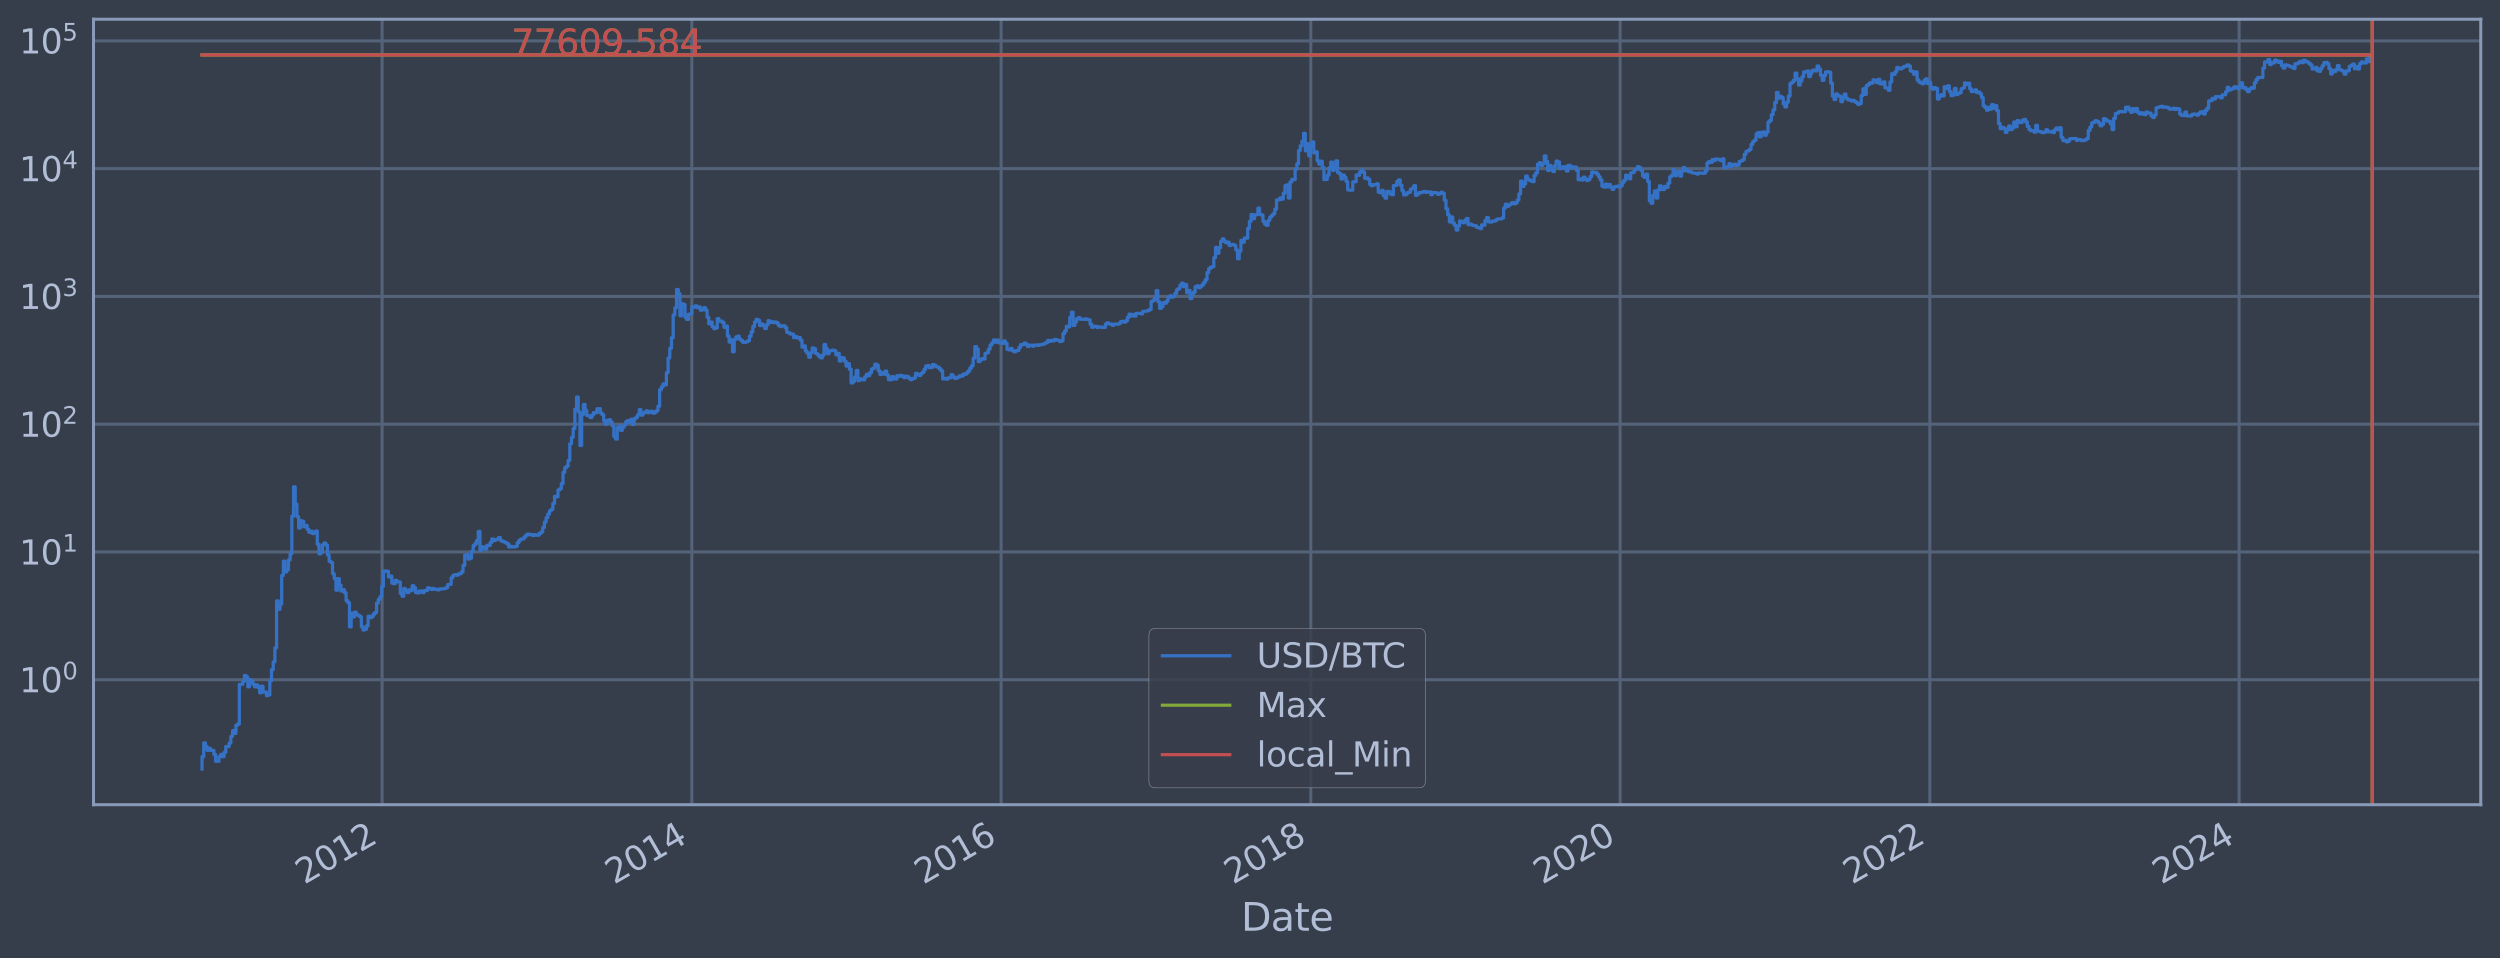 <?xml version="1.0" encoding="utf-8" standalone="no"?>
<!DOCTYPE svg PUBLIC "-//W3C//DTD SVG 1.1//EN"
  "http://www.w3.org/Graphics/SVG/1.1/DTD/svg11.dtd">
<svg xmlns:xlink="http://www.w3.org/1999/xlink" width="934.976pt" height="358.291pt" viewBox="0 0 934.976 358.291" xmlns="http://www.w3.org/2000/svg" version="1.1">
 <defs>
  <style type="text/css">*{stroke-linejoin: round; stroke-linecap: butt}</style>
 </defs>
 <g id="figure_1">
  <g id="patch_1">
   <path d="M 0 358.291 
L 934.976 358.291 
L 934.976 0 
L 0 0 
z
" style="fill: #373e4b"/>
  </g>
  <g id="axes_1">
   <g id="patch_2">
    <path d="M 34.976 300.96 
L 927.776 300.96 
L 927.776 7.2 
L 34.976 7.2 
z
" style="fill: #373e4b"/>
   </g>
   <g id="matplotlib.axis_1">
    <g id="xtick_1">
     <g id="line2d_1">
      <path d="M 142.901 300.96 
L 142.901 7.2 
" clip-path="url(#p364283a816)" style="fill: none; stroke: #546379; stroke-width: 1.12; stroke-linecap: square"/>
     </g>
     <g id="line2d_2"/>
     <g id="text_1">
      <!-- 2012 -->
      <g style="fill: #b1bed6" transform="translate(113.82 330.885) rotate(-30) scale(0.126 -0.126)">
       <defs>
        <path id="DejaVuSans-32" d="M 1228 531 
L 3431 531 
L 3431 0 
L 469 0 
L 469 531 
Q 828 903 1448 1529 
Q 2069 2156 2228 2338 
Q 2531 2678 2651 2914 
Q 2772 3150 2772 3378 
Q 2772 3750 2511 3984 
Q 2250 4219 1831 4219 
Q 1534 4219 1204 4116 
Q 875 4013 500 3803 
L 500 4441 
Q 881 4594 1212 4672 
Q 1544 4750 1819 4750 
Q 2544 4750 2975 4387 
Q 3406 4025 3406 3419 
Q 3406 3131 3298 2873 
Q 3191 2616 2906 2266 
Q 2828 2175 2409 1742 
Q 1991 1309 1228 531 
z
" transform="scale(0.016)"/>
        <path id="DejaVuSans-30" d="M 2034 4250 
Q 1547 4250 1301 3770 
Q 1056 3291 1056 2328 
Q 1056 1369 1301 889 
Q 1547 409 2034 409 
Q 2525 409 2770 889 
Q 3016 1369 3016 2328 
Q 3016 3291 2770 3770 
Q 2525 4250 2034 4250 
z
M 2034 4750 
Q 2819 4750 3233 4129 
Q 3647 3509 3647 2328 
Q 3647 1150 3233 529 
Q 2819 -91 2034 -91 
Q 1250 -91 836 529 
Q 422 1150 422 2328 
Q 422 3509 836 4129 
Q 1250 4750 2034 4750 
z
" transform="scale(0.016)"/>
        <path id="DejaVuSans-31" d="M 794 531 
L 1825 531 
L 1825 4091 
L 703 3866 
L 703 4441 
L 1819 4666 
L 2450 4666 
L 2450 531 
L 3481 531 
L 3481 0 
L 794 0 
L 794 531 
z
" transform="scale(0.016)"/>
       </defs>
       <use xlink:href="#DejaVuSans-32"/>
       <use xlink:href="#DejaVuSans-30" x="63.623"/>
       <use xlink:href="#DejaVuSans-31" x="127.246"/>
       <use xlink:href="#DejaVuSans-32" x="190.869"/>
      </g>
     </g>
    </g>
    <g id="xtick_2">
     <g id="line2d_3">
      <path d="M 258.732 300.96 
L 258.732 7.2 
" clip-path="url(#p364283a816)" style="fill: none; stroke: #546379; stroke-width: 1.12; stroke-linecap: square"/>
     </g>
     <g id="line2d_4"/>
     <g id="text_2">
      <!-- 2014 -->
      <g style="fill: #b1bed6" transform="translate(229.651 330.885) rotate(-30) scale(0.126 -0.126)">
       <defs>
        <path id="DejaVuSans-34" d="M 2419 4116 
L 825 1625 
L 2419 1625 
L 2419 4116 
z
M 2253 4666 
L 3047 4666 
L 3047 1625 
L 3713 1625 
L 3713 1100 
L 3047 1100 
L 3047 0 
L 2419 0 
L 2419 1100 
L 313 1100 
L 313 1709 
L 2253 4666 
z
" transform="scale(0.016)"/>
       </defs>
       <use xlink:href="#DejaVuSans-32"/>
       <use xlink:href="#DejaVuSans-30" x="63.623"/>
       <use xlink:href="#DejaVuSans-31" x="127.246"/>
       <use xlink:href="#DejaVuSans-34" x="190.869"/>
      </g>
     </g>
    </g>
    <g id="xtick_3">
     <g id="line2d_5">
      <path d="M 374.404 300.96 
L 374.404 7.2 
" clip-path="url(#p364283a816)" style="fill: none; stroke: #546379; stroke-width: 1.12; stroke-linecap: square"/>
     </g>
     <g id="line2d_6"/>
     <g id="text_3">
      <!-- 2016 -->
      <g style="fill: #b1bed6" transform="translate(345.323 330.885) rotate(-30) scale(0.126 -0.126)">
       <defs>
        <path id="DejaVuSans-36" d="M 2113 2584 
Q 1688 2584 1439 2293 
Q 1191 2003 1191 1497 
Q 1191 994 1439 701 
Q 1688 409 2113 409 
Q 2538 409 2786 701 
Q 3034 994 3034 1497 
Q 3034 2003 2786 2293 
Q 2538 2584 2113 2584 
z
M 3366 4563 
L 3366 3988 
Q 3128 4100 2886 4159 
Q 2644 4219 2406 4219 
Q 1781 4219 1451 3797 
Q 1122 3375 1075 2522 
Q 1259 2794 1537 2939 
Q 1816 3084 2150 3084 
Q 2853 3084 3261 2657 
Q 3669 2231 3669 1497 
Q 3669 778 3244 343 
Q 2819 -91 2113 -91 
Q 1303 -91 875 529 
Q 447 1150 447 2328 
Q 447 3434 972 4092 
Q 1497 4750 2381 4750 
Q 2619 4750 2861 4703 
Q 3103 4656 3366 4563 
z
" transform="scale(0.016)"/>
       </defs>
       <use xlink:href="#DejaVuSans-32"/>
       <use xlink:href="#DejaVuSans-30" x="63.623"/>
       <use xlink:href="#DejaVuSans-31" x="127.246"/>
       <use xlink:href="#DejaVuSans-36" x="190.869"/>
      </g>
     </g>
    </g>
    <g id="xtick_4">
     <g id="line2d_7">
      <path d="M 490.234 300.96 
L 490.234 7.2 
" clip-path="url(#p364283a816)" style="fill: none; stroke: #546379; stroke-width: 1.12; stroke-linecap: square"/>
     </g>
     <g id="line2d_8"/>
     <g id="text_4">
      <!-- 2018 -->
      <g style="fill: #b1bed6" transform="translate(461.153 330.885) rotate(-30) scale(0.126 -0.126)">
       <defs>
        <path id="DejaVuSans-38" d="M 2034 2216 
Q 1584 2216 1326 1975 
Q 1069 1734 1069 1313 
Q 1069 891 1326 650 
Q 1584 409 2034 409 
Q 2484 409 2743 651 
Q 3003 894 3003 1313 
Q 3003 1734 2745 1975 
Q 2488 2216 2034 2216 
z
M 1403 2484 
Q 997 2584 770 2862 
Q 544 3141 544 3541 
Q 544 4100 942 4425 
Q 1341 4750 2034 4750 
Q 2731 4750 3128 4425 
Q 3525 4100 3525 3541 
Q 3525 3141 3298 2862 
Q 3072 2584 2669 2484 
Q 3125 2378 3379 2068 
Q 3634 1759 3634 1313 
Q 3634 634 3220 271 
Q 2806 -91 2034 -91 
Q 1263 -91 848 271 
Q 434 634 434 1313 
Q 434 1759 690 2068 
Q 947 2378 1403 2484 
z
M 1172 3481 
Q 1172 3119 1398 2916 
Q 1625 2713 2034 2713 
Q 2441 2713 2670 2916 
Q 2900 3119 2900 3481 
Q 2900 3844 2670 4047 
Q 2441 4250 2034 4250 
Q 1625 4250 1398 4047 
Q 1172 3844 1172 3481 
z
" transform="scale(0.016)"/>
       </defs>
       <use xlink:href="#DejaVuSans-32"/>
       <use xlink:href="#DejaVuSans-30" x="63.623"/>
       <use xlink:href="#DejaVuSans-31" x="127.246"/>
       <use xlink:href="#DejaVuSans-38" x="190.869"/>
      </g>
     </g>
    </g>
    <g id="xtick_5">
     <g id="line2d_9">
      <path d="M 605.907 300.96 
L 605.907 7.2 
" clip-path="url(#p364283a816)" style="fill: none; stroke: #546379; stroke-width: 1.12; stroke-linecap: square"/>
     </g>
     <g id="line2d_10"/>
     <g id="text_5">
      <!-- 2020 -->
      <g style="fill: #b1bed6" transform="translate(576.826 330.885) rotate(-30) scale(0.126 -0.126)">
       <use xlink:href="#DejaVuSans-32"/>
       <use xlink:href="#DejaVuSans-30" x="63.623"/>
       <use xlink:href="#DejaVuSans-32" x="127.246"/>
       <use xlink:href="#DejaVuSans-30" x="190.869"/>
      </g>
     </g>
    </g>
    <g id="xtick_6">
     <g id="line2d_11">
      <path d="M 721.737 300.96 
L 721.737 7.2 
" clip-path="url(#p364283a816)" style="fill: none; stroke: #546379; stroke-width: 1.12; stroke-linecap: square"/>
     </g>
     <g id="line2d_12"/>
     <g id="text_6">
      <!-- 2022 -->
      <g style="fill: #b1bed6" transform="translate(692.656 330.885) rotate(-30) scale(0.126 -0.126)">
       <use xlink:href="#DejaVuSans-32"/>
       <use xlink:href="#DejaVuSans-30" x="63.623"/>
       <use xlink:href="#DejaVuSans-32" x="127.246"/>
       <use xlink:href="#DejaVuSans-32" x="190.869"/>
      </g>
     </g>
    </g>
    <g id="xtick_7">
     <g id="line2d_13">
      <path d="M 837.409 300.96 
L 837.409 7.2 
" clip-path="url(#p364283a816)" style="fill: none; stroke: #546379; stroke-width: 1.12; stroke-linecap: square"/>
     </g>
     <g id="line2d_14"/>
     <g id="text_7">
      <!-- 2024 -->
      <g style="fill: #b1bed6" transform="translate(808.328 330.885) rotate(-30) scale(0.126 -0.126)">
       <use xlink:href="#DejaVuSans-32"/>
       <use xlink:href="#DejaVuSans-30" x="63.623"/>
       <use xlink:href="#DejaVuSans-32" x="127.246"/>
       <use xlink:href="#DejaVuSans-34" x="190.869"/>
      </g>
     </g>
    </g>
    <g id="text_8">
     <!-- Date -->
     <g style="fill: #b1bed6" transform="translate(464.167 348.096) scale(0.144 -0.144)">
      <defs>
       <path id="DejaVuSans-44" d="M 1259 4147 
L 1259 519 
L 2022 519 
Q 2988 519 3436 956 
Q 3884 1394 3884 2338 
Q 3884 3275 3436 3711 
Q 2988 4147 2022 4147 
L 1259 4147 
z
M 628 4666 
L 1925 4666 
Q 3281 4666 3915 4102 
Q 4550 3538 4550 2338 
Q 4550 1131 3912 565 
Q 3275 0 1925 0 
L 628 0 
L 628 4666 
z
" transform="scale(0.016)"/>
       <path id="DejaVuSans-61" d="M 2194 1759 
Q 1497 1759 1228 1600 
Q 959 1441 959 1056 
Q 959 750 1161 570 
Q 1363 391 1709 391 
Q 2188 391 2477 730 
Q 2766 1069 2766 1631 
L 2766 1759 
L 2194 1759 
z
M 3341 1997 
L 3341 0 
L 2766 0 
L 2766 531 
Q 2569 213 2275 61 
Q 1981 -91 1556 -91 
Q 1019 -91 701 211 
Q 384 513 384 1019 
Q 384 1609 779 1909 
Q 1175 2209 1959 2209 
L 2766 2209 
L 2766 2266 
Q 2766 2663 2505 2880 
Q 2244 3097 1772 3097 
Q 1472 3097 1187 3025 
Q 903 2953 641 2809 
L 641 3341 
Q 956 3463 1253 3523 
Q 1550 3584 1831 3584 
Q 2591 3584 2966 3190 
Q 3341 2797 3341 1997 
z
" transform="scale(0.016)"/>
       <path id="DejaVuSans-74" d="M 1172 4494 
L 1172 3500 
L 2356 3500 
L 2356 3053 
L 1172 3053 
L 1172 1153 
Q 1172 725 1289 603 
Q 1406 481 1766 481 
L 2356 481 
L 2356 0 
L 1766 0 
Q 1100 0 847 248 
Q 594 497 594 1153 
L 594 3053 
L 172 3053 
L 172 3500 
L 594 3500 
L 594 4494 
L 1172 4494 
z
" transform="scale(0.016)"/>
       <path id="DejaVuSans-65" d="M 3597 1894 
L 3597 1613 
L 953 1613 
Q 991 1019 1311 708 
Q 1631 397 2203 397 
Q 2534 397 2845 478 
Q 3156 559 3463 722 
L 3463 178 
Q 3153 47 2828 -22 
Q 2503 -91 2169 -91 
Q 1331 -91 842 396 
Q 353 884 353 1716 
Q 353 2575 817 3079 
Q 1281 3584 2069 3584 
Q 2775 3584 3186 3129 
Q 3597 2675 3597 1894 
z
M 3022 2063 
Q 3016 2534 2758 2815 
Q 2500 3097 2075 3097 
Q 1594 3097 1305 2825 
Q 1016 2553 972 2059 
L 3022 2063 
z
" transform="scale(0.016)"/>
      </defs>
      <use xlink:href="#DejaVuSans-44"/>
      <use xlink:href="#DejaVuSans-61" x="77.002"/>
      <use xlink:href="#DejaVuSans-74" x="138.281"/>
      <use xlink:href="#DejaVuSans-65" x="177.49"/>
     </g>
    </g>
   </g>
   <g id="matplotlib.axis_2">
    <g id="ytick_1">
     <g id="line2d_15">
      <path d="M 34.976 254.208 
L 927.776 254.208 
" clip-path="url(#p364283a816)" style="fill: none; stroke: #546379; stroke-width: 1.12; stroke-linecap: square"/>
     </g>
     <g id="line2d_16"/>
     <g id="text_9">
      <!-- $\mathdefault{10^{0}}$ -->
      <g style="fill: #b1bed6" transform="translate(7.2 258.995) scale(0.126 -0.126)">
       <use xlink:href="#DejaVuSans-31" transform="translate(0 0.766)"/>
       <use xlink:href="#DejaVuSans-30" transform="translate(63.623 0.766)"/>
       <use xlink:href="#DejaVuSans-30" transform="translate(128.203 39.047) scale(0.7)"/>
      </g>
     </g>
    </g>
    <g id="ytick_2">
     <g id="line2d_17">
      <path d="M 34.976 206.425 
L 927.776 206.425 
" clip-path="url(#p364283a816)" style="fill: none; stroke: #546379; stroke-width: 1.12; stroke-linecap: square"/>
     </g>
     <g id="line2d_18"/>
     <g id="text_10">
      <!-- $\mathdefault{10^{1}}$ -->
      <g style="fill: #b1bed6" transform="translate(7.2 211.212) scale(0.126 -0.126)">
       <use xlink:href="#DejaVuSans-31" transform="translate(0 0.684)"/>
       <use xlink:href="#DejaVuSans-30" transform="translate(63.623 0.684)"/>
       <use xlink:href="#DejaVuSans-31" transform="translate(128.203 38.966) scale(0.7)"/>
      </g>
     </g>
    </g>
    <g id="ytick_3">
     <g id="line2d_19">
      <path d="M 34.976 158.642 
L 927.776 158.642 
" clip-path="url(#p364283a816)" style="fill: none; stroke: #546379; stroke-width: 1.12; stroke-linecap: square"/>
     </g>
     <g id="line2d_20"/>
     <g id="text_11">
      <!-- $\mathdefault{10^{2}}$ -->
      <g style="fill: #b1bed6" transform="translate(7.2 163.429) scale(0.126 -0.126)">
       <use xlink:href="#DejaVuSans-31" transform="translate(0 0.766)"/>
       <use xlink:href="#DejaVuSans-30" transform="translate(63.623 0.766)"/>
       <use xlink:href="#DejaVuSans-32" transform="translate(128.203 39.047) scale(0.7)"/>
      </g>
     </g>
    </g>
    <g id="ytick_4">
     <g id="line2d_21">
      <path d="M 34.976 110.859 
L 927.776 110.859 
" clip-path="url(#p364283a816)" style="fill: none; stroke: #546379; stroke-width: 1.12; stroke-linecap: square"/>
     </g>
     <g id="line2d_22"/>
     <g id="text_12">
      <!-- $\mathdefault{10^{3}}$ -->
      <g style="fill: #b1bed6" transform="translate(7.2 115.646) scale(0.126 -0.126)">
       <defs>
        <path id="DejaVuSans-33" d="M 2597 2516 
Q 3050 2419 3304 2112 
Q 3559 1806 3559 1356 
Q 3559 666 3084 287 
Q 2609 -91 1734 -91 
Q 1441 -91 1130 -33 
Q 819 25 488 141 
L 488 750 
Q 750 597 1062 519 
Q 1375 441 1716 441 
Q 2309 441 2620 675 
Q 2931 909 2931 1356 
Q 2931 1769 2642 2001 
Q 2353 2234 1838 2234 
L 1294 2234 
L 1294 2753 
L 1863 2753 
Q 2328 2753 2575 2939 
Q 2822 3125 2822 3475 
Q 2822 3834 2567 4026 
Q 2313 4219 1838 4219 
Q 1578 4219 1281 4162 
Q 984 4106 628 3988 
L 628 4550 
Q 988 4650 1302 4700 
Q 1616 4750 1894 4750 
Q 2613 4750 3031 4423 
Q 3450 4097 3450 3541 
Q 3450 3153 3228 2886 
Q 3006 2619 2597 2516 
z
" transform="scale(0.016)"/>
       </defs>
       <use xlink:href="#DejaVuSans-31" transform="translate(0 0.766)"/>
       <use xlink:href="#DejaVuSans-30" transform="translate(63.623 0.766)"/>
       <use xlink:href="#DejaVuSans-33" transform="translate(128.203 39.047) scale(0.7)"/>
      </g>
     </g>
    </g>
    <g id="ytick_5">
     <g id="line2d_23">
      <path d="M 34.976 63.076 
L 927.776 63.076 
" clip-path="url(#p364283a816)" style="fill: none; stroke: #546379; stroke-width: 1.12; stroke-linecap: square"/>
     </g>
     <g id="line2d_24"/>
     <g id="text_13">
      <!-- $\mathdefault{10^{4}}$ -->
      <g style="fill: #b1bed6" transform="translate(7.2 67.863) scale(0.126 -0.126)">
       <use xlink:href="#DejaVuSans-31" transform="translate(0 0.684)"/>
       <use xlink:href="#DejaVuSans-30" transform="translate(63.623 0.684)"/>
       <use xlink:href="#DejaVuSans-34" transform="translate(128.203 38.966) scale(0.7)"/>
      </g>
     </g>
    </g>
    <g id="ytick_6">
     <g id="line2d_25">
      <path d="M 34.976 15.293 
L 927.776 15.293 
" clip-path="url(#p364283a816)" style="fill: none; stroke: #546379; stroke-width: 1.12; stroke-linecap: square"/>
     </g>
     <g id="line2d_26"/>
     <g id="text_14">
      <!-- $\mathdefault{10^{5}}$ -->
      <g style="fill: #b1bed6" transform="translate(7.2 20.08) scale(0.126 -0.126)">
       <defs>
        <path id="DejaVuSans-35" d="M 691 4666 
L 3169 4666 
L 3169 4134 
L 1269 4134 
L 1269 2991 
Q 1406 3038 1543 3061 
Q 1681 3084 1819 3084 
Q 2600 3084 3056 2656 
Q 3513 2228 3513 1497 
Q 3513 744 3044 326 
Q 2575 -91 1722 -91 
Q 1428 -91 1123 -41 
Q 819 9 494 109 
L 494 744 
Q 775 591 1075 516 
Q 1375 441 1709 441 
Q 2250 441 2565 725 
Q 2881 1009 2881 1497 
Q 2881 1984 2565 2268 
Q 2250 2553 1709 2553 
Q 1456 2553 1204 2497 
Q 953 2441 691 2322 
L 691 4666 
z
" transform="scale(0.016)"/>
       </defs>
       <use xlink:href="#DejaVuSans-31" transform="translate(0 0.684)"/>
       <use xlink:href="#DejaVuSans-30" transform="translate(63.623 0.684)"/>
       <use xlink:href="#DejaVuSans-35" transform="translate(128.203 38.966) scale(0.7)"/>
      </g>
     </g>
    </g>
    <g id="ytick_7">
     <g id="line2d_27"/>
    </g>
    <g id="ytick_8">
     <g id="line2d_28"/>
    </g>
    <g id="ytick_9">
     <g id="line2d_29"/>
    </g>
    <g id="ytick_10">
     <g id="line2d_30"/>
    </g>
    <g id="ytick_11">
     <g id="line2d_31"/>
    </g>
    <g id="ytick_12">
     <g id="line2d_32"/>
    </g>
    <g id="ytick_13">
     <g id="line2d_33"/>
    </g>
    <g id="ytick_14">
     <g id="line2d_34"/>
    </g>
    <g id="ytick_15">
     <g id="line2d_35"/>
    </g>
    <g id="ytick_16">
     <g id="line2d_36"/>
    </g>
    <g id="ytick_17">
     <g id="line2d_37"/>
    </g>
    <g id="ytick_18">
     <g id="line2d_38"/>
    </g>
    <g id="ytick_19">
     <g id="line2d_39"/>
    </g>
    <g id="ytick_20">
     <g id="line2d_40"/>
    </g>
    <g id="ytick_21">
     <g id="line2d_41"/>
    </g>
    <g id="ytick_22">
     <g id="line2d_42"/>
    </g>
    <g id="ytick_23">
     <g id="line2d_43"/>
    </g>
    <g id="ytick_24">
     <g id="line2d_44"/>
    </g>
    <g id="ytick_25">
     <g id="line2d_45"/>
    </g>
    <g id="ytick_26">
     <g id="line2d_46"/>
    </g>
    <g id="ytick_27">
     <g id="line2d_47"/>
    </g>
    <g id="ytick_28">
     <g id="line2d_48"/>
    </g>
    <g id="ytick_29">
     <g id="line2d_49"/>
    </g>
    <g id="ytick_30">
     <g id="line2d_50"/>
    </g>
    <g id="ytick_31">
     <g id="line2d_51"/>
    </g>
    <g id="ytick_32">
     <g id="line2d_52"/>
    </g>
    <g id="ytick_33">
     <g id="line2d_53"/>
    </g>
    <g id="ytick_34">
     <g id="line2d_54"/>
    </g>
    <g id="ytick_35">
     <g id="line2d_55"/>
    </g>
    <g id="ytick_36">
     <g id="line2d_56"/>
    </g>
    <g id="ytick_37">
     <g id="line2d_57"/>
    </g>
    <g id="ytick_38">
     <g id="line2d_58"/>
    </g>
    <g id="ytick_39">
     <g id="line2d_59"/>
    </g>
    <g id="ytick_40">
     <g id="line2d_60"/>
    </g>
    <g id="ytick_41">
     <g id="line2d_61"/>
    </g>
    <g id="ytick_42">
     <g id="line2d_62"/>
    </g>
    <g id="ytick_43">
     <g id="line2d_63"/>
    </g>
    <g id="ytick_44">
     <g id="line2d_64"/>
    </g>
    <g id="ytick_45">
     <g id="line2d_65"/>
    </g>
    <g id="ytick_46">
     <g id="line2d_66"/>
    </g>
    <g id="ytick_47">
     <g id="line2d_67"/>
    </g>
    <g id="ytick_48">
     <g id="line2d_68"/>
    </g>
    <g id="ytick_49">
     <g id="line2d_69"/>
    </g>
    <g id="ytick_50">
     <g id="line2d_70"/>
    </g>
    <g id="ytick_51">
     <g id="line2d_71"/>
    </g>
    <g id="ytick_52">
     <g id="line2d_72"/>
    </g>
    <g id="ytick_53">
     <g id="line2d_73"/>
    </g>
    <g id="ytick_54">
     <g id="line2d_74"/>
    </g>
   </g>
   <g id="line2d_75">
    <path d="M 75.558 287.607 
L 75.558 282.977 
L 76.192 282.977 
L 76.192 277.854 
L 76.825 277.854 
L 76.825 279.193 
L 77.459 279.193 
L 77.459 280.625 
L 78.093 280.625 
L 78.093 279.897 
L 78.727 279.897 
L 78.727 280.625 
L 79.995 280.625 
L 79.995 282.163 
L 80.628 282.163 
L 80.628 284.707 
L 81.896 284.707 
L 81.896 282.977 
L 82.53 282.977 
L 82.53 282.163 
L 83.164 282.163 
L 83.164 282.977 
L 83.797 282.977 
L 83.797 281.38 
L 84.431 281.38 
L 84.431 279.193 
L 85.699 279.193 
L 85.699 277.854 
L 86.333 277.854 
L 86.333 275.41 
L 86.967 275.41 
L 86.967 273.223 
L 87.6 273.223 
L 87.6 274.288 
L 88.234 274.288 
L 88.234 271.245 
L 88.868 271.245 
L 88.868 270.779 
L 89.502 270.779 
L 89.502 255.939 
L 90.769 255.939 
L 90.769 254.84 
L 91.403 254.84 
L 91.403 252.611 
L 92.037 252.611 
L 92.037 253.196 
L 92.671 253.196 
L 92.671 256.861 
L 93.305 256.861 
L 93.305 254.208 
L 93.939 254.208 
L 93.939 254.84 
L 94.572 254.84 
L 94.572 255.939 
L 95.206 255.939 
L 95.206 256.861 
L 95.84 256.861 
L 95.84 256.165 
L 96.474 256.165 
L 96.474 257.098 
L 97.108 257.098 
L 97.108 259.1 
L 97.742 259.1 
L 97.742 256.627 
L 98.375 256.627 
L 98.375 258.839 
L 99.643 258.839 
L 99.643 260.178 
L 100.277 260.178 
L 100.277 259.903 
L 100.911 259.903 
L 100.911 254.628 
L 101.544 254.628 
L 101.544 250.425 
L 102.178 250.425 
L 102.178 247.524 
L 102.812 247.524 
L 102.812 242.242 
L 103.446 242.242 
L 103.446 224.726 
L 104.08 224.726 
L 104.08 227.858 
L 104.714 227.858 
L 104.714 225.912 
L 105.347 225.912 
L 105.347 215.206 
L 105.981 215.206 
L 105.981 209.871 
L 106.615 209.871 
L 106.615 213.886 
L 107.249 213.886 
L 107.249 213.041 
L 107.883 213.041 
L 107.883 209.363 
L 108.516 209.363 
L 108.516 207.122 
L 109.15 207.122 
L 109.15 193.051 
L 109.784 193.051 
L 109.784 182.068 
L 110.418 182.068 
L 110.418 188.554 
L 111.052 188.554 
L 111.052 193.248 
L 111.686 193.248 
L 111.686 197.478 
L 112.319 197.478 
L 112.319 194.717 
L 112.953 194.717 
L 112.953 194.991 
L 113.587 194.991 
L 113.587 197.012 
L 114.221 197.012 
L 114.221 196.542 
L 114.855 196.542 
L 114.855 197.914 
L 115.488 197.914 
L 115.488 199.075 
L 116.122 199.075 
L 116.122 198.657 
L 116.756 198.657 
L 116.756 199.547 
L 117.39 199.547 
L 117.39 199.295 
L 118.024 199.295 
L 118.024 198.6 
L 118.658 198.6 
L 118.658 203.525 
L 119.291 203.525 
L 119.291 207.143 
L 119.925 207.143 
L 119.925 206.571 
L 120.559 206.571 
L 120.559 203.779 
L 121.193 203.779 
L 121.193 203.079 
L 121.827 203.079 
L 121.827 203.889 
L 122.46 203.889 
L 122.46 207.533 
L 123.094 207.533 
L 123.094 209.896 
L 123.728 209.896 
L 123.728 210.367 
L 124.362 210.367 
L 124.362 214.551 
L 124.996 214.551 
L 124.996 216.379 
L 125.63 216.379 
L 125.63 220.726 
L 126.263 220.726 
L 126.263 216.412 
L 126.897 216.412 
L 126.897 218.869 
L 127.531 218.869 
L 127.531 221.06 
L 128.165 221.06 
L 128.165 220.562 
L 128.799 220.562 
L 128.799 221.7 
L 129.433 221.7 
L 129.433 224.626 
L 130.066 224.626 
L 130.066 225.388 
L 130.7 225.388 
L 130.7 234.46 
L 131.334 234.46 
L 131.334 229.307 
L 131.968 229.307 
L 131.968 230.729 
L 132.602 230.729 
L 132.602 228.935 
L 133.235 228.935 
L 133.235 229.941 
L 133.869 229.941 
L 133.869 230.136 
L 134.503 230.136 
L 134.503 230.663 
L 135.137 230.663 
L 135.137 234.38 
L 135.771 234.38 
L 135.771 235.613 
L 136.405 235.613 
L 136.405 235.36 
L 137.038 235.36 
L 137.038 234.063 
L 137.672 234.063 
L 137.672 230.463 
L 138.306 230.463 
L 138.306 230.999 
L 138.94 230.999 
L 138.94 230.596 
L 139.574 230.596 
L 139.574 229.685 
L 140.207 229.685 
L 140.207 229.058 
L 140.841 229.058 
L 140.841 225.544 
L 141.475 225.544 
L 141.475 224.182 
L 142.109 224.182 
L 142.109 223.135 
L 142.743 223.135 
L 142.743 219.328 
L 143.377 219.328 
L 143.377 213.65 
L 144.01 213.65 
L 144.01 213.532 
L 144.644 213.532 
L 144.644 213.709 
L 145.278 213.709 
L 145.278 215.784 
L 145.912 215.784 
L 145.912 215.461 
L 146.546 215.461 
L 146.546 218.09 
L 147.179 218.09 
L 147.179 218.273 
L 147.813 218.273 
L 147.813 217.06 
L 148.447 217.06 
L 148.447 217.587 
L 149.715 217.658 
L 149.715 221.917 
L 150.349 221.917 
L 150.349 222.996 
L 150.982 222.996 
L 150.982 220.115 
L 151.616 220.115 
L 151.616 220.892 
L 152.25 220.892 
L 152.25 221.613 
L 152.884 221.613 
L 152.884 220.603 
L 153.518 220.603 
L 153.518 220.892 
L 154.151 220.892 
L 154.151 219.059 
L 154.785 219.059 
L 154.785 219.876 
L 155.419 219.876 
L 155.419 221.613 
L 156.053 221.613 
L 156.053 221.787 
L 156.687 221.787 
L 156.687 221.06 
L 157.954 220.976 
L 157.954 221.656 
L 158.588 221.656 
L 158.588 220.934 
L 159.856 220.851 
L 159.856 219.836 
L 160.49 219.836 
L 160.49 220.035 
L 161.123 220.035 
L 161.123 220.439 
L 161.757 220.439 
L 161.757 220.075 
L 162.391 220.075 
L 162.391 220.398 
L 163.659 220.398 
L 163.659 220.603 
L 164.293 220.603 
L 164.293 220.277 
L 166.194 220.196 
L 166.194 220.075 
L 166.828 220.075 
L 166.828 219.718 
L 167.462 219.718 
L 167.462 218.606 
L 168.729 218.532 
L 168.729 216.112 
L 169.363 216.112 
L 169.363 215.174 
L 169.997 215.174 
L 169.997 214.923 
L 170.631 214.923 
L 170.631 215.111 
L 171.265 215.111 
L 171.265 214.705 
L 171.898 214.705 
L 171.898 214.551 
L 172.532 214.551 
L 172.532 213.886 
L 173.166 213.886 
L 173.166 211.449 
L 173.8 211.449 
L 173.8 207.555 
L 174.434 207.555 
L 174.434 207.424 
L 175.068 207.424 
L 175.068 209.078 
L 175.701 209.078 
L 175.701 208.727 
L 176.335 208.727 
L 176.335 206.178 
L 176.969 206.178 
L 176.969 204.018 
L 177.603 204.018 
L 177.603 203.345 
L 178.237 203.345 
L 178.237 202.129 
L 178.87 202.129 
L 178.87 198.743 
L 179.504 198.743 
L 179.504 205.892 
L 180.138 205.892 
L 180.138 204.466 
L 180.772 204.466 
L 180.772 204.618 
L 181.406 204.618 
L 181.406 205.373 
L 182.04 205.373 
L 182.04 203.944 
L 183.307 203.999 
L 183.307 202.92 
L 183.941 202.92 
L 183.941 201.58 
L 184.575 201.58 
L 184.575 202.163 
L 185.209 202.163 
L 185.209 201.861 
L 185.842 201.861 
L 185.842 201.662 
L 186.476 201.662 
L 186.476 201.029 
L 187.11 201.029 
L 187.11 202.129 
L 187.744 202.129 
L 187.744 202.469 
L 188.378 202.469 
L 188.378 202.676 
L 189.012 202.676 
L 189.012 202.99 
L 189.645 202.99 
L 189.645 203.417 
L 190.279 203.417 
L 190.279 204.58 
L 190.913 204.58 
L 190.913 204.334 
L 191.547 204.334 
L 191.547 204.504 
L 192.814 204.542 
L 192.814 204.316 
L 193.448 204.316 
L 193.448 202.955 
L 194.082 202.955 
L 194.082 202.095 
L 194.716 202.095 
L 194.716 201.596 
L 195.984 201.531 
L 195.984 200.837 
L 196.617 200.837 
L 196.617 200.121 
L 197.251 200.121 
L 197.251 199.741 
L 197.885 199.741 
L 197.885 199.998 
L 199.153 199.892 
L 199.153 200.274 
L 199.787 200.274 
L 199.787 199.968 
L 200.42 199.968 
L 200.42 200.167 
L 201.688 200.136 
L 201.688 199.458 
L 202.322 199.458 
L 202.322 198.988 
L 202.956 198.988 
L 202.956 197.29 
L 203.589 197.29 
L 203.589 195.255 
L 204.223 195.255 
L 204.223 193.614 
L 204.857 193.614 
L 204.857 192.271 
L 205.491 192.271 
L 205.491 191.028 
L 206.125 191.028 
L 206.125 190.511 
L 206.759 190.511 
L 206.759 188.283 
L 207.392 188.283 
L 207.392 185.66 
L 208.026 185.66 
L 208.026 185.829 
L 208.66 185.829 
L 208.66 183.27 
L 209.294 183.27 
L 209.294 182.813 
L 209.928 182.813 
L 209.928 180.877 
L 210.561 180.877 
L 210.561 176.644 
L 211.195 176.644 
L 211.195 174.938 
L 211.829 174.938 
L 211.829 174.372 
L 212.463 174.372 
L 212.463 172.164 
L 213.097 172.164 
L 213.097 165.97 
L 213.731 165.97 
L 213.731 163.589 
L 214.364 163.589 
L 214.364 160.26 
L 214.998 160.26 
L 214.998 153.038 
L 215.632 153.038 
L 215.632 148.465 
L 216.266 148.465 
L 216.266 154.028 
L 216.9 154.028 
L 216.9 166.615 
L 217.533 166.615 
L 217.533 155.046 
L 218.167 155.046 
L 218.167 151.292 
L 218.801 151.292 
L 218.801 153.438 
L 219.435 153.438 
L 219.435 155.384 
L 220.069 155.384 
L 220.069 155.566 
L 220.703 155.566 
L 220.703 156.163 
L 221.336 156.163 
L 221.336 155.209 
L 221.97 155.209 
L 221.97 154.292 
L 223.238 154.397 
L 223.238 152.882 
L 224.505 152.833 
L 224.505 154.444 
L 225.139 154.444 
L 225.139 155.037 
L 225.773 155.037 
L 225.773 157.413 
L 226.407 157.413 
L 226.407 158.646 
L 227.041 158.646 
L 227.041 157.162 
L 227.675 157.162 
L 227.675 156.978 
L 228.308 156.978 
L 228.308 157.828 
L 228.942 157.828 
L 228.942 159.221 
L 229.576 159.221 
L 229.576 163.262 
L 230.21 163.262 
L 230.21 164.204 
L 230.844 164.204 
L 230.844 159.928 
L 231.477 159.928 
L 231.477 159.263 
L 232.111 159.263 
L 232.111 160.97 
L 232.745 160.97 
L 232.745 159.814 
L 233.379 159.814 
L 233.379 158.914 
L 234.013 158.914 
L 234.013 157.705 
L 234.647 157.705 
L 234.647 157.292 
L 235.28 157.292 
L 235.28 158.069 
L 235.914 158.069 
L 235.914 156.787 
L 236.548 156.787 
L 236.548 158.702 
L 237.182 158.702 
L 237.182 156.583 
L 237.816 156.583 
L 237.816 156.054 
L 238.45 156.054 
L 238.45 155.119 
L 239.083 155.119 
L 239.083 153.183 
L 239.717 153.183 
L 239.717 155.276 
L 240.351 155.276 
L 240.351 154.512 
L 240.985 154.512 
L 240.985 154.17 
L 241.619 154.17 
L 241.619 153.662 
L 242.252 153.662 
L 242.252 154.358 
L 242.886 154.358 
L 242.886 154.07 
L 243.52 154.07 
L 243.52 153.805 
L 244.154 153.805 
L 244.154 154.526 
L 244.788 154.526 
L 244.788 154.158 
L 245.422 154.158 
L 245.422 153.586 
L 246.055 153.586 
L 246.055 151.93 
L 246.689 151.93 
L 246.689 145.75 
L 247.323 145.75 
L 247.323 144.748 
L 247.957 144.748 
L 247.957 143.554 
L 248.591 143.554 
L 248.591 143.949 
L 249.224 143.949 
L 249.224 139.413 
L 249.858 139.413 
L 249.858 133.866 
L 250.492 133.866 
L 250.492 130.24 
L 251.126 130.24 
L 251.126 126.307 
L 251.76 126.307 
L 251.76 117.769 
L 252.394 117.769 
L 252.394 115.115 
L 253.027 115.115 
L 253.027 108.25 
L 253.661 108.25 
L 253.661 109.842 
L 254.295 109.842 
L 254.295 118.086 
L 254.929 118.086 
L 254.929 113.585 
L 255.563 113.585 
L 255.563 113.917 
L 256.196 113.917 
L 256.196 118.701 
L 256.83 118.701 
L 256.83 119.482 
L 257.464 119.482 
L 257.464 117.562 
L 258.098 117.562 
L 258.098 117.333 
L 258.732 117.333 
L 258.732 114.757 
L 259.366 114.757 
L 259.366 114.894 
L 259.999 114.894 
L 259.999 114.377 
L 260.633 114.377 
L 260.633 115.049 
L 261.267 115.049 
L 261.267 114.78 
L 261.901 114.78 
L 261.901 116.014 
L 262.535 116.014 
L 262.535 115.866 
L 263.168 115.866 
L 263.168 115.051 
L 263.802 115.051 
L 263.802 115.988 
L 264.436 115.988 
L 264.436 118.638 
L 265.07 118.638 
L 265.07 121.116 
L 265.704 121.116 
L 265.704 120.448 
L 266.338 120.448 
L 266.338 122.181 
L 266.971 122.181 
L 266.971 122.909 
L 267.605 122.909 
L 267.605 122.616 
L 268.239 122.616 
L 268.239 119.148 
L 268.873 119.148 
L 268.873 120.123 
L 270.141 120.087 
L 270.141 120.622 
L 270.774 120.622 
L 270.774 122.419 
L 271.408 122.419 
L 271.408 121.957 
L 272.042 121.957 
L 272.042 125.662 
L 272.676 125.662 
L 272.676 127.937 
L 273.31 127.937 
L 273.31 127.064 
L 273.943 127.064 
L 273.943 131.548 
L 274.577 131.548 
L 274.577 126.99 
L 275.211 126.99 
L 275.211 125.999 
L 275.845 125.999 
L 275.845 125.725 
L 276.479 125.725 
L 276.479 126.907 
L 277.113 126.907 
L 277.113 127.336 
L 277.746 127.336 
L 277.746 128.05 
L 279.014 128.009 
L 279.014 127.781 
L 279.648 127.781 
L 279.648 127.47 
L 280.282 127.47 
L 280.282 125.742 
L 280.915 125.742 
L 280.915 124.116 
L 281.549 124.116 
L 281.549 122.127 
L 282.183 122.127 
L 282.183 120.424 
L 282.817 120.424 
L 282.817 119.435 
L 283.451 119.435 
L 283.451 119.836 
L 284.085 119.836 
L 284.085 121.754 
L 284.718 121.754 
L 284.718 121.185 
L 285.352 121.185 
L 285.352 121.775 
L 285.986 121.775 
L 285.986 122.863 
L 286.62 122.863 
L 286.62 121.46 
L 287.254 121.46 
L 287.254 119.947 
L 287.887 119.947 
L 287.887 120.634 
L 288.521 120.634 
L 288.521 120.316 
L 289.155 120.316 
L 289.155 120.643 
L 289.789 120.643 
L 289.789 120.447 
L 290.423 120.447 
L 290.423 120.765 
L 291.057 120.765 
L 291.057 121.679 
L 291.69 121.679 
L 291.69 122.09 
L 292.324 122.09 
L 292.324 121.861 
L 293.592 121.844 
L 293.592 122.56 
L 294.226 122.56 
L 294.226 124.275 
L 294.859 124.275 
L 294.859 124.476 
L 295.493 124.476 
L 295.493 124.912 
L 296.761 124.97 
L 296.761 126.248 
L 297.395 126.248 
L 297.395 125.836 
L 298.029 125.836 
L 298.029 126.38 
L 298.662 126.38 
L 298.662 126.224 
L 299.296 126.224 
L 299.296 127.25 
L 299.93 127.25 
L 299.93 129.814 
L 300.564 129.814 
L 300.564 129.352 
L 301.198 129.352 
L 301.198 131.276 
L 301.831 131.276 
L 301.831 132.124 
L 302.465 132.124 
L 302.465 133.612 
L 303.099 133.612 
L 303.099 131.948 
L 303.733 131.948 
L 303.733 130.143 
L 304.367 130.143 
L 304.367 130.429 
L 305.001 130.429 
L 305.001 132.222 
L 305.634 132.222 
L 305.634 132.591 
L 306.268 132.591 
L 306.268 133.382 
L 306.902 133.382 
L 306.902 133.851 
L 307.536 133.851 
L 307.536 132.827 
L 308.17 132.827 
L 308.17 128.852 
L 308.804 128.852 
L 308.804 130.406 
L 309.437 130.406 
L 309.437 132.265 
L 310.071 132.265 
L 310.071 131.236 
L 310.705 131.236 
L 310.705 131.104 
L 311.339 131.104 
L 311.339 130.959 
L 311.973 130.959 
L 311.973 131.21 
L 312.606 131.21 
L 312.606 132.717 
L 313.24 132.717 
L 313.24 132.187 
L 313.874 132.187 
L 313.874 135.012 
L 314.508 135.012 
L 314.508 133.742 
L 315.142 133.742 
L 315.142 133.87 
L 315.776 133.87 
L 315.776 135.096 
L 316.409 135.096 
L 316.409 136.902 
L 317.043 136.902 
L 317.043 135.983 
L 317.677 135.983 
L 317.677 138.055 
L 318.311 138.055 
L 318.311 143.225 
L 318.945 143.225 
L 318.945 142.66 
L 319.578 142.66 
L 319.578 141.025 
L 320.212 141.025 
L 320.212 138.534 
L 320.846 138.534 
L 320.846 142.351 
L 321.48 142.351 
L 321.48 141.656 
L 322.114 141.656 
L 322.114 141.913 
L 322.748 141.913 
L 322.748 142.061 
L 323.381 142.061 
L 323.381 140.955 
L 324.015 140.955 
L 324.015 139.98 
L 324.649 139.98 
L 324.649 140.479 
L 325.283 140.479 
L 325.283 139.339 
L 325.917 139.339 
L 325.917 138.025 
L 326.55 138.025 
L 326.55 137.649 
L 327.184 137.649 
L 327.184 136.199 
L 327.818 136.199 
L 327.818 136.599 
L 328.452 136.599 
L 328.452 138.646 
L 329.086 138.646 
L 329.086 140.046 
L 329.72 140.046 
L 329.72 139.383 
L 330.353 139.383 
L 330.353 139.921 
L 330.987 139.921 
L 330.987 138.772 
L 331.621 138.772 
L 331.621 140.217 
L 332.255 140.217 
L 332.255 141.998 
L 333.522 142.032 
L 333.522 140.836 
L 334.156 140.836 
L 334.156 141.695 
L 335.424 141.756 
L 335.424 140.52 
L 336.058 140.52 
L 336.058 140.721 
L 336.692 140.721 
L 336.692 140.392 
L 337.325 140.392 
L 337.325 140.703 
L 337.959 140.703 
L 337.959 141.232 
L 338.593 141.232 
L 338.593 140.669 
L 339.227 140.669 
L 339.227 140.884 
L 339.861 140.884 
L 339.861 141.508 
L 340.495 141.508 
L 340.495 142.01 
L 341.128 142.01 
L 341.128 141.57 
L 341.762 141.57 
L 341.762 141.394 
L 342.396 141.394 
L 342.396 139.629 
L 343.03 139.629 
L 343.03 140.068 
L 343.664 140.068 
L 343.664 140.457 
L 344.297 140.457 
L 344.297 139.746 
L 344.931 139.746 
L 344.931 139.242 
L 345.565 139.242 
L 345.565 138.143 
L 346.199 138.143 
L 346.199 136.914 
L 346.833 136.914 
L 346.833 136.697 
L 347.467 136.697 
L 347.467 137.518 
L 348.734 137.426 
L 348.734 136.346 
L 349.368 136.346 
L 349.368 136.658 
L 350.002 136.658 
L 350.002 137.193 
L 350.636 137.193 
L 350.636 137.326 
L 351.269 137.326 
L 351.269 137.955 
L 351.903 137.955 
L 351.903 138.699 
L 352.537 138.699 
L 352.537 141.699 
L 353.171 141.699 
L 353.171 141.526 
L 353.805 141.526 
L 353.805 141.803 
L 354.439 141.803 
L 354.439 141.335 
L 355.706 141.292 
L 355.706 140.113 
L 356.34 140.113 
L 356.34 140.935 
L 356.974 140.935 
L 356.974 141.509 
L 357.608 141.509 
L 357.608 141.343 
L 358.241 141.343 
L 358.241 141 
L 358.875 141 
L 358.875 140.549 
L 359.509 140.549 
L 359.509 140.668 
L 360.143 140.668 
L 360.143 139.894 
L 361.411 139.986 
L 361.411 139.423 
L 362.044 139.423 
L 362.044 138.73 
L 362.678 138.73 
L 362.678 137.698 
L 363.312 137.698 
L 363.312 136.785 
L 363.946 136.785 
L 363.946 133.981 
L 364.58 133.981 
L 364.58 129.642 
L 365.213 129.642 
L 365.213 130.558 
L 365.847 130.558 
L 365.847 135.232 
L 366.481 135.232 
L 366.481 134.571 
L 367.115 134.571 
L 367.115 134.125 
L 367.749 134.125 
L 367.749 134.28 
L 368.383 134.28 
L 368.383 132.176 
L 369.016 132.176 
L 369.016 131.912 
L 369.65 131.912 
L 369.65 130.562 
L 370.284 130.562 
L 370.284 129.035 
L 370.918 129.035 
L 370.918 128.21 
L 371.552 128.21 
L 371.552 127.128 
L 372.185 127.128 
L 372.185 127.974 
L 372.819 127.974 
L 372.819 127.177 
L 373.453 127.177 
L 373.453 128.218 
L 374.721 128.24 
L 374.721 128.409 
L 375.355 128.409 
L 375.355 127.502 
L 375.988 127.502 
L 375.988 128.395 
L 376.622 128.395 
L 376.622 130.64 
L 377.256 130.64 
L 377.256 130.856 
L 377.89 130.856 
L 377.89 130.311 
L 378.524 130.311 
L 378.524 131.125 
L 379.158 131.125 
L 379.158 131.578 
L 379.791 131.578 
L 379.791 131.213 
L 380.425 131.213 
L 380.425 131.047 
L 381.059 131.047 
L 381.059 129.915 
L 381.693 129.915 
L 381.693 128.862 
L 382.96 128.898 
L 382.96 128.296 
L 383.594 128.296 
L 383.594 128.738 
L 384.228 128.738 
L 384.228 129.581 
L 384.862 129.581 
L 384.862 129.06 
L 386.13 129.11 
L 386.13 129.465 
L 386.763 129.465 
L 386.763 129.04 
L 388.031 129.012 
L 388.031 129.173 
L 388.665 129.173 
L 388.665 128.935 
L 389.932 128.864 
L 389.932 128.732 
L 390.566 128.732 
L 390.566 128.399 
L 391.2 128.399 
L 391.2 128.088 
L 391.834 128.088 
L 391.834 127.341 
L 392.468 127.341 
L 392.468 127.648 
L 393.102 127.648 
L 393.102 127.292 
L 393.735 127.292 
L 393.735 127.459 
L 394.369 127.459 
L 394.369 126.944 
L 395.003 126.944 
L 395.003 127.163 
L 395.637 127.163 
L 395.637 127.288 
L 396.271 127.288 
L 396.271 127.745 
L 396.904 127.745 
L 396.904 127.489 
L 397.538 127.489 
L 397.538 124.779 
L 398.172 124.779 
L 398.172 123.723 
L 398.806 123.723 
L 398.806 122.03 
L 399.44 122.03 
L 399.44 122.236 
L 400.074 122.236 
L 400.074 118.704 
L 400.707 118.704 
L 400.707 116.775 
L 401.341 116.775 
L 401.341 121.71 
L 401.975 121.71 
L 401.975 120.441 
L 402.609 120.441 
L 402.609 119.233 
L 403.243 119.233 
L 403.243 118.802 
L 403.876 118.802 
L 403.876 119.387 
L 405.778 119.44 
L 405.778 119.247 
L 406.412 119.247 
L 406.412 119.435 
L 407.046 119.435 
L 407.046 119.622 
L 407.679 119.622 
L 407.679 121.268 
L 408.313 121.268 
L 408.313 122.425 
L 408.947 122.425 
L 408.947 121.986 
L 410.215 122.044 
L 410.215 122.49 
L 410.849 122.49 
L 410.849 122.262 
L 412.116 122.316 
L 412.116 122.469 
L 413.384 122.451 
L 413.384 121.179 
L 414.018 121.179 
L 414.018 120.724 
L 414.651 120.724 
L 414.651 121.151 
L 415.919 121.208 
L 415.919 121.665 
L 416.553 121.665 
L 416.553 121.226 
L 418.454 121.213 
L 418.454 120.965 
L 419.088 120.965 
L 419.088 120.278 
L 419.722 120.278 
L 419.722 120.154 
L 420.356 120.154 
L 420.356 120.484 
L 420.99 120.484 
L 420.99 119.993 
L 421.623 119.993 
L 421.623 118.683 
L 422.257 118.683 
L 422.257 117.487 
L 422.891 117.487 
L 422.891 118.158 
L 423.525 118.158 
L 423.525 117.633 
L 424.159 117.633 
L 424.159 118.249 
L 424.793 118.249 
L 424.793 117.196 
L 426.694 117.19 
L 426.694 117.389 
L 427.328 117.389 
L 427.328 116.473 
L 428.595 116.378 
L 428.595 116.332 
L 429.229 116.332 
L 429.229 116.125 
L 429.863 116.125 
L 429.863 115.723 
L 430.497 115.723 
L 430.497 112.727 
L 431.131 112.727 
L 431.131 112.357 
L 431.765 112.357 
L 431.765 111.602 
L 432.398 111.602 
L 432.398 108.709 
L 433.032 108.709 
L 433.032 112.805 
L 433.666 112.805 
L 433.666 115.347 
L 434.3 115.347 
L 434.3 114.712 
L 434.934 114.712 
L 434.934 113.146 
L 435.567 113.146 
L 435.567 113.427 
L 436.201 113.427 
L 436.201 112.62 
L 436.835 112.62 
L 436.835 111.206 
L 437.469 111.206 
L 437.469 110.63 
L 438.103 110.63 
L 438.103 111.165 
L 438.737 111.165 
L 438.737 110.834 
L 439.37 110.834 
L 439.37 109.757 
L 440.004 109.757 
L 440.004 108.415 
L 440.638 108.415 
L 440.638 107.952 
L 441.272 107.952 
L 441.272 106.648 
L 441.906 106.648 
L 441.906 105.882 
L 442.539 105.882 
L 442.539 107.213 
L 443.173 107.213 
L 443.173 106.383 
L 443.807 106.383 
L 443.807 109.488 
L 444.441 109.488 
L 444.441 108.637 
L 445.075 108.637 
L 445.075 111.667 
L 445.709 111.667 
L 445.709 110.05 
L 446.342 110.05 
L 446.342 109.262 
L 446.976 109.262 
L 446.976 107.184 
L 447.61 107.184 
L 447.61 106.903 
L 448.244 106.903 
L 448.244 107.594 
L 448.878 107.594 
L 448.878 107.055 
L 449.512 107.055 
L 449.512 106.508 
L 450.145 106.508 
L 450.145 105.606 
L 450.779 105.606 
L 450.779 104.557 
L 451.413 104.557 
L 451.413 101.936 
L 452.047 101.936 
L 452.047 100.453 
L 452.681 100.453 
L 452.681 99.934 
L 453.314 99.934 
L 453.314 99.738 
L 453.948 99.738 
L 453.948 96.383 
L 454.582 96.383 
L 454.582 92.506 
L 455.216 92.506 
L 455.216 94.711 
L 455.85 94.711 
L 455.85 92.605 
L 456.484 92.605 
L 456.484 90.254 
L 457.117 90.254 
L 457.117 89.307 
L 457.751 89.307 
L 457.751 90.201 
L 458.385 90.201 
L 458.385 90.794 
L 459.019 90.794 
L 459.019 90.567 
L 459.653 90.567 
L 459.653 91.827 
L 460.286 91.827 
L 460.286 91.501 
L 461.554 91.434 
L 461.554 91.82 
L 462.188 91.82 
L 462.188 93.476 
L 462.822 93.476 
L 462.822 96.764 
L 463.456 96.764 
L 463.456 93.891 
L 464.089 93.891 
L 464.089 89.879 
L 464.723 89.879 
L 464.723 90.584 
L 465.357 90.584 
L 465.357 89.031 
L 466.625 89.077 
L 466.625 85.41 
L 467.258 85.41 
L 467.258 82.784 
L 467.892 82.784 
L 467.892 80.227 
L 468.526 80.227 
L 468.526 81.809 
L 469.16 81.809 
L 469.16 80.437 
L 469.794 80.437 
L 469.794 80.223 
L 470.428 80.223 
L 470.428 77.844 
L 471.061 77.844 
L 471.061 80.183 
L 471.695 80.183 
L 471.695 80.441 
L 472.329 80.441 
L 472.329 82.802 
L 472.963 82.802 
L 472.963 83.829 
L 473.597 83.829 
L 473.597 84.272 
L 474.23 84.272 
L 474.23 82.446 
L 474.864 82.446 
L 474.864 81.255 
L 475.498 81.255 
L 475.498 80.55 
L 476.132 80.55 
L 476.132 79.927 
L 476.766 79.927 
L 476.766 78.211 
L 477.4 78.211 
L 477.4 74.771 
L 478.667 74.751 
L 478.667 74.023 
L 479.301 74.023 
L 479.301 74.488 
L 479.935 74.488 
L 479.935 72.285 
L 480.569 72.285 
L 480.569 69.42 
L 481.203 69.42 
L 481.203 69.133 
L 481.836 69.133 
L 481.836 74.06 
L 482.47 74.06 
L 482.47 68.05 
L 483.104 68.05 
L 483.104 67.086 
L 484.372 67.162 
L 484.372 63.244 
L 485.005 63.244 
L 485.005 61.263 
L 485.639 61.263 
L 485.639 56.326 
L 486.273 56.326 
L 486.273 54.566 
L 486.907 54.566 
L 486.907 52.799 
L 487.541 52.799 
L 487.541 49.853 
L 488.175 49.853 
L 488.175 56.427 
L 488.808 56.427 
L 488.808 53.744 
L 489.442 53.744 
L 489.442 58.259 
L 490.076 58.259 
L 490.076 54.607 
L 490.71 54.607 
L 490.71 53.073 
L 491.344 53.073 
L 491.344 57.18 
L 491.977 57.18 
L 491.977 56.765 
L 492.611 56.765 
L 492.611 60.164 
L 493.245 60.164 
L 493.245 61.418 
L 493.879 61.418 
L 493.879 60.3 
L 494.513 60.3 
L 494.513 62.657 
L 495.147 62.657 
L 495.147 67.189 
L 496.414 67.08 
L 496.414 65.504 
L 497.048 65.504 
L 497.048 62.708 
L 497.682 62.708 
L 497.682 60.639 
L 498.316 60.639 
L 498.316 63.708 
L 498.949 63.708 
L 498.949 62.398 
L 499.583 62.398 
L 499.583 60.145 
L 500.217 60.145 
L 500.217 64.527 
L 500.851 64.527 
L 500.851 64.965 
L 501.485 64.965 
L 501.485 66.948 
L 502.119 66.948 
L 502.119 65.471 
L 502.752 65.471 
L 502.752 66.366 
L 503.386 66.366 
L 503.386 67.835 
L 504.02 67.835 
L 504.02 70.995 
L 504.654 70.995 
L 504.654 71.12 
L 505.921 71.127 
L 505.921 67.98 
L 507.189 67.949 
L 507.189 65.423 
L 507.823 65.423 
L 507.823 65.564 
L 508.457 65.564 
L 508.457 64.363 
L 509.091 64.363 
L 509.091 63.594 
L 509.724 63.594 
L 509.724 64.428 
L 510.358 64.428 
L 510.358 66.702 
L 510.992 66.702 
L 510.992 66.519 
L 511.626 66.519 
L 511.626 67.088 
L 512.26 67.088 
L 512.26 69.013 
L 512.894 69.013 
L 512.894 69.48 
L 513.527 69.48 
L 513.527 69.074 
L 514.795 69.058 
L 514.795 68.728 
L 515.429 68.728 
L 515.429 71.847 
L 516.063 71.847 
L 516.063 72.051 
L 516.696 72.051 
L 516.696 71.199 
L 517.33 71.199 
L 517.33 73.14 
L 517.964 73.14 
L 517.964 74.102 
L 518.598 74.102 
L 518.598 71.615 
L 519.866 71.609 
L 519.866 72.568 
L 520.499 72.568 
L 520.499 72.833 
L 521.133 72.833 
L 521.133 69.405 
L 522.401 69.306 
L 522.401 67.863 
L 523.035 67.863 
L 523.035 67.266 
L 523.668 67.266 
L 523.668 69.283 
L 524.302 69.283 
L 524.302 71.33 
L 524.936 71.33 
L 524.936 72.903 
L 525.57 72.903 
L 525.57 72.761 
L 526.204 72.761 
L 526.204 72.058 
L 526.838 72.058 
L 526.838 71.933 
L 527.471 71.933 
L 527.471 70.772 
L 528.105 70.772 
L 528.105 70.422 
L 528.739 70.422 
L 528.739 69.439 
L 529.373 69.439 
L 529.373 73.049 
L 530.007 73.049 
L 530.007 72.578 
L 530.64 72.578 
L 530.64 72.024 
L 531.908 72.028 
L 531.908 71.751 
L 532.542 71.751 
L 532.542 71.609 
L 533.176 71.609 
L 533.176 71.947 
L 533.81 71.947 
L 533.81 71.782 
L 535.077 71.758 
L 535.077 72.779 
L 535.711 72.779 
L 535.711 71.985 
L 536.979 72.035 
L 536.979 72.104 
L 537.612 72.104 
L 537.612 72.659 
L 538.246 72.659 
L 538.246 72.463 
L 538.88 72.463 
L 538.88 71.898 
L 539.514 71.898 
L 539.514 72.309 
L 540.148 72.309 
L 540.148 74.892 
L 540.782 74.892 
L 540.782 78.097 
L 541.415 78.097 
L 541.415 80.336 
L 542.049 80.336 
L 542.049 83 
L 542.683 83 
L 542.683 81.137 
L 543.317 81.137 
L 543.317 83.458 
L 543.951 83.458 
L 543.951 84.344 
L 544.584 84.344 
L 544.584 86.032 
L 545.218 86.032 
L 545.218 84.529 
L 545.852 84.529 
L 545.852 82.617 
L 546.486 82.617 
L 546.486 83.038 
L 547.12 83.038 
L 547.12 83.317 
L 547.754 83.317 
L 547.754 82.45 
L 548.387 82.45 
L 548.387 81.721 
L 549.021 81.721 
L 549.021 84.012 
L 549.655 84.012 
L 549.655 83.807 
L 550.289 83.807 
L 550.289 84.129 
L 550.923 84.129 
L 550.923 84.35 
L 552.19 84.414 
L 552.19 85.04 
L 553.458 85.124 
L 553.458 85.495 
L 554.092 85.495 
L 554.092 84.108 
L 554.726 84.108 
L 554.726 84.23 
L 555.359 84.23 
L 555.359 82.475 
L 555.993 82.475 
L 555.993 81.379 
L 556.627 81.379 
L 556.627 82.974 
L 557.895 83.075 
L 557.895 82.686 
L 559.162 82.717 
L 559.162 82.423 
L 559.796 82.423 
L 559.796 81.94 
L 561.698 81.84 
L 561.698 81.507 
L 562.331 81.507 
L 562.331 77.832 
L 562.965 77.832 
L 562.965 76.374 
L 563.599 76.374 
L 563.599 77.16 
L 564.233 77.16 
L 564.233 76.659 
L 564.867 76.659 
L 564.867 76.214 
L 565.501 76.214 
L 565.501 75.732 
L 566.134 75.732 
L 566.134 76.246 
L 566.768 76.246 
L 566.768 75.901 
L 567.402 75.901 
L 567.402 74.797 
L 568.036 74.797 
L 568.036 72.506 
L 568.67 72.506 
L 568.67 67.725 
L 569.303 67.725 
L 569.303 69.706 
L 569.937 69.706 
L 569.937 68.7 
L 570.571 68.7 
L 570.571 65.86 
L 571.205 65.86 
L 571.205 67.011 
L 571.839 67.011 
L 571.839 67.359 
L 572.473 67.359 
L 572.473 67.711 
L 573.106 67.711 
L 573.106 67.921 
L 573.74 67.921 
L 573.74 65.589 
L 574.374 65.589 
L 574.374 64.623 
L 575.008 64.623 
L 575.008 61.451 
L 575.642 61.451 
L 575.642 60.849 
L 576.275 60.849 
L 576.275 61.908 
L 576.909 61.908 
L 576.909 61.183 
L 577.543 61.183 
L 577.543 58.301 
L 578.177 58.301 
L 578.177 60.376 
L 578.811 60.376 
L 578.811 63.763 
L 579.445 63.763 
L 579.445 61.891 
L 580.078 61.891 
L 580.078 63.336 
L 580.712 63.336 
L 580.712 64.137 
L 581.346 64.137 
L 581.346 62.005 
L 581.98 62.005 
L 581.98 60.237 
L 582.614 60.237 
L 582.614 60.572 
L 583.248 60.572 
L 583.248 63.041 
L 583.881 63.041 
L 583.881 62.427 
L 584.515 62.427 
L 584.515 62.845 
L 585.149 62.845 
L 585.149 62.341 
L 585.783 62.341 
L 585.783 63.97 
L 586.417 63.97 
L 586.417 61.825 
L 587.05 61.825 
L 587.05 62.088 
L 587.684 62.088 
L 587.684 62.748 
L 588.318 62.748 
L 588.318 62.441 
L 589.586 62.511 
L 589.586 63.743 
L 590.22 63.743 
L 590.22 67.209 
L 590.853 67.209 
L 590.853 66.885 
L 591.487 66.885 
L 591.487 67.327 
L 592.121 67.327 
L 592.121 66.235 
L 592.755 66.235 
L 592.755 66.983 
L 593.389 66.983 
L 593.389 67.508 
L 594.022 67.508 
L 594.022 67.137 
L 594.656 67.137 
L 594.656 66.045 
L 595.29 66.045 
L 595.29 64.286 
L 595.924 64.286 
L 595.924 64.579 
L 597.192 64.485 
L 597.192 65.177 
L 597.825 65.177 
L 597.825 66.128 
L 598.459 66.128 
L 598.459 67.255 
L 599.093 67.255 
L 599.093 69.645 
L 599.727 69.645 
L 599.727 69.998 
L 600.361 69.998 
L 600.361 68.887 
L 600.994 68.887 
L 600.994 69.913 
L 601.628 69.913 
L 601.628 68.984 
L 602.262 68.984 
L 602.262 69.924 
L 602.896 69.924 
L 602.896 70.838 
L 603.53 70.838 
L 603.53 69.921 
L 604.164 69.921 
L 604.164 69.747 
L 604.797 69.747 
L 604.797 69.604 
L 605.431 69.604 
L 605.431 69.963 
L 606.065 69.963 
L 606.065 69.46 
L 606.699 69.46 
L 606.699 68.184 
L 607.333 68.184 
L 607.333 67.435 
L 607.966 67.435 
L 607.966 65.493 
L 608.6 65.493 
L 608.6 65.913 
L 609.234 65.913 
L 609.234 66.874 
L 609.868 66.874 
L 609.868 64.627 
L 611.136 64.549 
L 611.136 63.589 
L 611.769 63.589 
L 611.769 63.379 
L 612.403 63.379 
L 612.403 62.325 
L 613.037 62.325 
L 613.037 62.704 
L 613.671 62.704 
L 613.671 63.773 
L 614.305 63.773 
L 614.305 65.763 
L 614.938 65.763 
L 614.938 66.365 
L 615.572 66.365 
L 615.572 65.107 
L 616.206 65.107 
L 616.206 67.884 
L 616.84 67.884 
L 616.84 75.075 
L 617.474 75.075 
L 617.474 76.026 
L 618.108 76.026 
L 618.108 73.03 
L 618.741 73.03 
L 618.741 71.391 
L 619.375 71.391 
L 619.375 74.076 
L 620.009 74.076 
L 620.009 71.051 
L 620.643 71.051 
L 620.643 69.484 
L 621.277 69.484 
L 621.277 70.857 
L 622.544 70.861 
L 622.544 69.722 
L 623.178 69.722 
L 623.178 70.093 
L 623.812 70.093 
L 623.812 68.501 
L 624.446 68.501 
L 624.446 66.136 
L 625.08 66.136 
L 625.08 65.527 
L 625.713 65.527 
L 625.713 63.449 
L 626.347 63.449 
L 626.347 65.694 
L 626.981 65.694 
L 626.981 64.391 
L 627.615 64.391 
L 627.615 64.117 
L 628.249 64.117 
L 628.249 65.892 
L 628.883 65.892 
L 628.883 63.989 
L 629.516 63.989 
L 629.516 62.656 
L 630.15 62.656 
L 630.15 63.872 
L 630.784 63.872 
L 630.784 63.548 
L 631.418 63.548 
L 631.418 64.198 
L 632.685 64.239 
L 632.685 64.616 
L 633.953 64.714 
L 633.953 64.839 
L 634.587 64.839 
L 634.587 65.096 
L 635.221 65.096 
L 635.221 64.68 
L 636.488 64.725 
L 636.488 64.821 
L 637.756 64.773 
L 637.756 63.895 
L 638.39 63.895 
L 638.39 61.018 
L 639.024 61.018 
L 639.024 60.459 
L 639.657 60.459 
L 639.657 60.735 
L 640.291 60.735 
L 640.291 59.698 
L 640.925 59.698 
L 640.925 60.044 
L 641.559 60.044 
L 641.559 59.441 
L 642.827 59.526 
L 642.827 59.704 
L 643.46 59.704 
L 643.46 60.113 
L 644.094 60.113 
L 644.094 59.425 
L 644.728 59.425 
L 644.728 62.747 
L 645.362 62.747 
L 645.362 62.608 
L 645.996 62.608 
L 645.996 62.4 
L 646.629 62.4 
L 646.629 61.204 
L 647.263 61.204 
L 647.263 62.201 
L 647.897 62.201 
L 647.897 61.686 
L 648.531 61.686 
L 648.531 61.4 
L 649.165 61.4 
L 649.165 61.961 
L 649.799 61.961 
L 649.799 61.728 
L 650.432 61.728 
L 650.432 60.399 
L 651.066 60.399 
L 651.066 60.169 
L 651.7 60.169 
L 651.7 59.715 
L 652.334 59.715 
L 652.334 57.72 
L 652.968 57.72 
L 652.968 56.616 
L 653.602 56.616 
L 653.602 56.376 
L 654.235 56.376 
L 654.235 55.864 
L 654.869 55.864 
L 654.869 53.994 
L 655.503 53.994 
L 655.503 52.942 
L 656.137 52.942 
L 656.137 52.402 
L 656.771 52.402 
L 656.771 50.1 
L 657.404 50.1 
L 657.404 49.568 
L 658.038 49.568 
L 658.038 51.189 
L 658.672 51.189 
L 658.672 49.51 
L 659.306 49.51 
L 659.306 49.348 
L 659.94 49.348 
L 659.94 50.594 
L 660.574 50.594 
L 660.574 49.456 
L 661.207 49.456 
L 661.207 45.656 
L 661.841 45.656 
L 661.841 45.06 
L 662.475 45.06 
L 662.475 42.896 
L 663.109 42.896 
L 663.109 41.084 
L 663.743 41.084 
L 663.743 38.299 
L 664.376 38.299 
L 664.376 34.576 
L 665.01 34.576 
L 665.01 36.758 
L 665.644 36.758 
L 665.644 36.022 
L 666.278 36.022 
L 666.278 36.482 
L 666.912 36.482 
L 666.912 38.873 
L 667.546 38.873 
L 667.546 39.989 
L 668.179 39.989 
L 668.179 38.214 
L 668.813 38.214 
L 668.813 35.924 
L 669.447 35.924 
L 669.447 31.243 
L 670.081 31.243 
L 670.081 30.754 
L 670.715 30.754 
L 670.715 30.028 
L 671.348 30.028 
L 671.348 27.324 
L 671.982 27.324 
L 671.982 29.419 
L 672.616 29.419 
L 672.616 31.811 
L 673.25 31.811 
L 673.25 30.331 
L 673.884 30.331 
L 673.884 28.744 
L 674.518 28.744 
L 674.518 26.866 
L 675.151 26.866 
L 675.151 27.004 
L 675.785 27.004 
L 675.785 26.566 
L 676.419 26.566 
L 676.419 28.661 
L 677.053 28.661 
L 677.053 27.405 
L 677.687 27.405 
L 677.687 26.335 
L 678.32 26.335 
L 678.32 26.223 
L 678.954 26.223 
L 678.954 26.56 
L 679.588 26.56 
L 679.588 24.699 
L 680.222 24.699 
L 680.222 25.863 
L 680.856 25.863 
L 680.856 28.153 
L 681.49 28.153 
L 681.49 30.064 
L 682.123 30.064 
L 682.123 28.24 
L 682.757 28.24 
L 682.757 26.88 
L 684.025 26.82 
L 684.025 27.049 
L 684.659 27.049 
L 684.659 31.077 
L 685.292 31.077 
L 685.292 35.945 
L 685.926 35.945 
L 685.926 37.224 
L 686.56 37.224 
L 686.56 35.13 
L 687.194 35.13 
L 687.194 35.752 
L 687.828 35.752 
L 687.828 35.99 
L 688.462 35.99 
L 688.462 38.018 
L 689.095 38.018 
L 689.095 36.787 
L 689.729 36.787 
L 689.729 35.195 
L 690.363 35.195 
L 690.363 36.73 
L 690.997 36.73 
L 690.997 37.293 
L 692.265 37.403 
L 692.265 37.767 
L 692.898 37.767 
L 692.898 37.552 
L 693.532 37.552 
L 693.532 37.978 
L 694.166 37.978 
L 694.166 38.416 
L 694.8 38.416 
L 694.8 39.079 
L 695.434 39.079 
L 695.434 38.746 
L 696.067 38.746 
L 696.067 35.748 
L 696.701 35.748 
L 696.701 33.189 
L 697.335 33.189 
L 697.335 35.297 
L 697.969 35.297 
L 697.969 32.033 
L 698.603 32.033 
L 698.603 31.583 
L 699.237 31.583 
L 699.237 30.936 
L 699.87 30.936 
L 699.87 31.078 
L 700.504 31.078 
L 700.504 29.875 
L 701.138 29.875 
L 701.138 30.072 
L 701.772 30.072 
L 701.772 30.892 
L 702.406 30.892 
L 702.406 29.699 
L 703.039 29.699 
L 703.039 31.372 
L 704.307 31.38 
L 704.307 30.617 
L 704.941 30.617 
L 704.941 32.854 
L 706.209 32.896 
L 706.209 33.789 
L 706.842 33.789 
L 706.842 30.642 
L 707.476 30.642 
L 707.476 27.57 
L 708.11 27.57 
L 708.11 27.841 
L 708.744 27.841 
L 708.744 26.813 
L 709.378 26.813 
L 709.378 25.222 
L 710.011 25.222 
L 710.011 25.653 
L 710.645 25.653 
L 710.645 25.774 
L 711.279 25.774 
L 711.279 25.303 
L 711.913 25.303 
L 711.913 24.896 
L 712.547 24.896 
L 712.547 24.784 
L 713.181 24.784 
L 713.181 24.284 
L 713.814 24.284 
L 713.814 24.689 
L 714.448 24.689 
L 714.448 26.549 
L 715.082 26.549 
L 715.082 26.748 
L 715.716 26.748 
L 715.716 27.774 
L 716.35 27.774 
L 716.35 26.874 
L 716.983 26.874 
L 716.983 29.935 
L 717.617 29.935 
L 717.617 30.671 
L 718.251 30.671 
L 718.251 31.068 
L 718.885 31.068 
L 718.885 31.329 
L 719.519 31.329 
L 719.519 30.124 
L 720.153 30.124 
L 720.153 29.482 
L 720.786 29.482 
L 720.786 31.223 
L 721.42 31.223 
L 721.42 30.816 
L 722.054 30.816 
L 722.054 32.748 
L 722.688 32.748 
L 722.688 33.37 
L 723.322 33.37 
L 723.322 32.759 
L 723.956 32.759 
L 723.956 33.107 
L 724.589 33.107 
L 724.589 37.036 
L 725.223 37.036 
L 725.223 36.024 
L 725.857 36.024 
L 725.857 35.416 
L 726.491 35.416 
L 726.491 35.873 
L 727.125 35.873 
L 727.125 32.408 
L 727.758 32.408 
L 727.758 33.098 
L 728.392 33.098 
L 728.392 32.078 
L 729.026 32.078 
L 729.026 34.248 
L 729.66 34.248 
L 729.66 35.762 
L 730.294 35.762 
L 730.294 35.534 
L 730.928 35.534 
L 730.928 33.067 
L 731.561 33.067 
L 731.561 35.354 
L 732.195 35.354 
L 732.195 34.971 
L 732.829 34.971 
L 732.829 34.663 
L 733.463 34.663 
L 733.463 33.185 
L 734.097 33.185 
L 734.097 32.852 
L 734.73 32.852 
L 734.73 31.023 
L 735.364 31.023 
L 735.364 31.616 
L 735.998 31.616 
L 735.998 31.133 
L 736.632 31.133 
L 736.632 33.158 
L 737.266 33.158 
L 737.266 34.254 
L 737.9 34.254 
L 737.9 34.107 
L 738.533 34.107 
L 738.533 33.606 
L 739.167 33.606 
L 739.167 34.586 
L 739.801 34.586 
L 739.801 34.427 
L 740.435 34.427 
L 740.435 35.095 
L 741.069 35.095 
L 741.069 36.486 
L 741.702 36.486 
L 741.702 39.594 
L 742.336 39.594 
L 742.336 40.226 
L 742.97 40.226 
L 742.97 41.21 
L 743.604 41.21 
L 743.604 40.085 
L 744.238 40.085 
L 744.238 40.843 
L 744.872 40.843 
L 744.872 39.123 
L 745.505 39.123 
L 745.505 40.499 
L 746.139 40.499 
L 746.139 39.518 
L 746.773 39.518 
L 746.773 41.455 
L 747.407 41.455 
L 747.407 46.201 
L 748.041 46.201 
L 748.041 48.138 
L 748.674 48.138 
L 748.674 47.592 
L 749.308 47.592 
L 749.308 47.975 
L 749.942 47.975 
L 749.942 49.51 
L 750.576 49.51 
L 750.576 48.504 
L 751.21 48.504 
L 751.21 47.111 
L 751.844 47.111 
L 751.844 48.461 
L 752.477 48.461 
L 752.477 47.903 
L 753.111 47.903 
L 753.111 45.653 
L 753.745 45.653 
L 753.745 47.384 
L 754.379 47.384 
L 754.379 45.089 
L 755.013 45.089 
L 755.013 45.808 
L 756.28 45.839 
L 756.28 44.943 
L 756.914 44.943 
L 756.914 44.637 
L 757.548 44.637 
L 757.548 45.617 
L 758.182 45.617 
L 758.182 47.285 
L 758.816 47.285 
L 758.816 48.451 
L 759.449 48.451 
L 759.449 48.907 
L 760.717 48.864 
L 760.717 49.452 
L 761.351 49.452 
L 761.351 46.908 
L 761.985 46.908 
L 761.985 49.011 
L 762.619 49.011 
L 762.619 49.172 
L 763.252 49.172 
L 763.252 49.452 
L 763.886 49.452 
L 763.886 49.642 
L 764.52 49.642 
L 764.52 49.415 
L 765.154 49.415 
L 765.154 48.518 
L 765.788 48.518 
L 765.788 49.279 
L 767.055 49.341 
L 767.055 49.165 
L 767.689 49.165 
L 767.689 49.57 
L 768.323 49.57 
L 768.323 48.587 
L 768.957 48.587 
L 768.957 47.862 
L 769.591 47.862 
L 769.591 48.532 
L 770.224 48.532 
L 770.224 47.758 
L 770.858 47.758 
L 770.858 51.403 
L 771.492 51.403 
L 771.492 52.573 
L 772.126 52.573 
L 772.126 52.454 
L 772.76 52.454 
L 772.76 53.071 
L 773.393 53.071 
L 773.393 52.742 
L 774.027 52.742 
L 774.027 51.857 
L 776.563 51.813 
L 776.563 52.511 
L 777.196 52.511 
L 777.196 52.181 
L 778.464 52.263 
L 778.464 52.634 
L 779.732 52.541 
L 779.732 52.277 
L 780.365 52.277 
L 780.365 51.831 
L 780.999 51.831 
L 780.999 48.761 
L 781.633 48.761 
L 781.633 47.536 
L 782.267 47.536 
L 782.267 45.997 
L 782.901 45.997 
L 782.901 45.71 
L 783.535 45.71 
L 783.535 45.12 
L 784.168 45.12 
L 784.168 45.385 
L 784.802 45.385 
L 784.802 46.005 
L 785.436 46.005 
L 785.436 47.057 
L 786.07 47.057 
L 786.07 46.515 
L 786.704 46.515 
L 786.704 44.36 
L 787.337 44.36 
L 787.337 44.748 
L 787.971 44.748 
L 787.971 45.289 
L 789.239 45.374 
L 789.239 46.33 
L 789.873 46.33 
L 789.873 48.46 
L 790.507 48.46 
L 790.507 44.255 
L 791.14 44.255 
L 791.14 42.483 
L 791.774 42.483 
L 791.774 42.23 
L 792.408 42.23 
L 792.408 41.709 
L 793.676 41.685 
L 793.676 41.856 
L 794.943 41.764 
L 794.943 40.115 
L 796.211 40.058 
L 796.211 41.103 
L 796.845 41.103 
L 796.845 42.015 
L 797.479 42.015 
L 797.479 40.64 
L 798.112 40.64 
L 798.112 41.645 
L 798.746 41.645 
L 798.746 40.601 
L 799.38 40.601 
L 799.38 41.978 
L 800.014 41.978 
L 800.014 42.629 
L 800.648 42.629 
L 800.648 42.16 
L 801.282 42.16 
L 801.282 42.652 
L 801.915 42.652 
L 801.915 42.869 
L 802.549 42.869 
L 802.549 41.899 
L 803.183 41.899 
L 803.183 42.271 
L 804.451 42.277 
L 804.451 43.365 
L 805.084 43.365 
L 805.084 43.956 
L 805.718 43.956 
L 805.718 42.98 
L 806.352 42.98 
L 806.352 40.344 
L 806.986 40.344 
L 806.986 40.094 
L 807.62 40.094 
L 807.62 39.954 
L 808.254 39.954 
L 808.254 39.748 
L 808.887 39.748 
L 808.887 40.129 
L 809.521 40.129 
L 809.521 40.008 
L 810.789 40.112 
L 810.789 40.415 
L 811.423 40.415 
L 811.423 40.854 
L 812.69 40.756 
L 812.69 40.497 
L 813.324 40.497 
L 813.324 40.947 
L 813.958 40.947 
L 813.958 40.58 
L 814.592 40.58 
L 814.592 40.779 
L 815.226 40.779 
L 815.226 42.725 
L 815.859 42.725 
L 815.859 43.149 
L 817.127 43.208 
L 817.127 41.909 
L 817.761 41.909 
L 817.761 43.352 
L 819.662 43.381 
L 819.662 42.823 
L 820.296 42.823 
L 820.296 42.646 
L 820.93 42.646 
L 820.93 42.788 
L 821.564 42.788 
L 821.564 43.078 
L 822.198 43.078 
L 822.198 42.487 
L 822.831 42.487 
L 822.831 41.86 
L 824.099 41.756 
L 824.099 42.65 
L 824.733 42.65 
L 824.733 41.329 
L 825.367 41.329 
L 825.367 40.498 
L 826 40.498 
L 826 37.739 
L 826.634 37.739 
L 826.634 37.625 
L 827.268 37.625 
L 827.268 36.819 
L 827.902 36.819 
L 827.902 37.05 
L 828.536 37.05 
L 828.536 36.096 
L 829.17 36.096 
L 829.17 36.209 
L 830.437 36.137 
L 830.437 36.604 
L 831.071 36.604 
L 831.071 35.481 
L 832.339 35.444 
L 832.339 34.32 
L 832.973 34.32 
L 832.973 32.663 
L 833.606 32.663 
L 833.606 33.675 
L 834.24 33.675 
L 834.24 33.327 
L 834.874 33.327 
L 834.874 33.166 
L 835.508 33.166 
L 835.508 32.451 
L 836.142 32.451 
L 836.142 32.581 
L 836.775 32.581 
L 836.775 33.172 
L 837.409 33.172 
L 837.409 32.24 
L 838.043 32.24 
L 838.043 30.973 
L 838.677 30.973 
L 838.677 32.882 
L 839.311 32.882 
L 839.311 32.743 
L 839.945 32.743 
L 839.945 33.464 
L 840.578 33.464 
L 840.578 34.272 
L 841.212 34.272 
L 841.212 33.28 
L 841.846 33.28 
L 841.846 32.777 
L 842.48 32.777 
L 842.48 32.975 
L 843.114 32.975 
L 843.114 30.901 
L 843.747 30.901 
L 843.747 29.785 
L 844.381 29.785 
L 844.381 28.989 
L 846.283 28.972 
L 846.283 25.492 
L 846.917 25.492 
L 846.917 23.181 
L 848.184 23.202 
L 848.184 22.257 
L 848.818 22.257 
L 848.818 24.135 
L 849.452 24.135 
L 849.452 23.339 
L 850.086 23.339 
L 850.086 23.533 
L 850.719 23.533 
L 850.719 22.472 
L 851.353 22.472 
L 851.353 22.783 
L 851.987 22.783 
L 851.987 23.339 
L 852.621 23.339 
L 852.621 22.95 
L 853.255 22.95 
L 853.255 24.547 
L 853.889 24.547 
L 853.889 25.455 
L 854.522 25.455 
L 854.522 24.248 
L 855.156 24.248 
L 855.156 24.397 
L 855.79 24.397 
L 855.79 24.608 
L 856.424 24.608 
L 856.424 24.919 
L 857.058 24.919 
L 857.058 25.105 
L 857.691 25.105 
L 857.691 25.616 
L 858.325 25.616 
L 858.325 23.84 
L 859.593 23.832 
L 859.593 23.313 
L 860.227 23.313 
L 860.227 22.881 
L 860.861 22.881 
L 860.861 23.454 
L 861.494 23.454 
L 861.494 22.531 
L 862.128 22.531 
L 862.128 22.903 
L 862.762 22.903 
L 862.762 23.223 
L 863.396 23.223 
L 863.396 23.716 
L 864.03 23.716 
L 864.03 24.286 
L 864.664 24.286 
L 864.664 25.797 
L 865.931 25.784 
L 865.931 25.203 
L 866.565 25.203 
L 866.565 26.502 
L 867.199 26.502 
L 867.199 26.689 
L 867.833 26.689 
L 867.833 25.619 
L 868.466 25.619 
L 868.466 24.564 
L 869.1 24.564 
L 869.1 23.419 
L 870.368 23.322 
L 870.368 23.859 
L 871.002 23.859 
L 871.002 25.66 
L 871.636 25.66 
L 871.636 27.686 
L 872.269 27.686 
L 872.269 26.342 
L 872.903 26.342 
L 872.903 26.768 
L 873.537 26.768 
L 873.537 26.075 
L 874.171 26.075 
L 874.171 24.527 
L 874.805 24.527 
L 874.805 26.078 
L 875.438 26.078 
L 875.438 26.253 
L 876.072 26.253 
L 876.072 26.609 
L 876.706 26.609 
L 876.706 27.753 
L 877.34 27.753 
L 877.34 26.548 
L 878.608 26.527 
L 878.608 24.811 
L 879.241 24.811 
L 879.241 24.464 
L 879.875 24.464 
L 879.875 23.95 
L 880.509 23.95 
L 880.509 25.673 
L 881.143 25.673 
L 881.143 24.942 
L 881.777 24.942 
L 881.777 25.8 
L 882.41 25.8 
L 882.41 23.9 
L 883.044 23.9 
L 883.044 23.166 
L 883.678 23.166 
L 883.678 23.489 
L 884.946 23.597 
L 884.946 22.015 
L 885.58 22.015 
L 885.58 23.07 
L 886.213 23.07 
L 886.213 21.008 
L 886.847 21.008 
L 886.847 20.553 
L 887.194 20.553 
L 887.194 20.553 
" clip-path="url(#p364283a816)" style="fill: none; stroke: #3572c6; stroke-width: 1.2; stroke-linecap: square"/>
   </g>
   <g id="line2d_76">
    <path d="M 75.558 20.553 
L 887.194 20.553 
L 887.194 20.553 
" clip-path="url(#p364283a816)" style="fill: none; stroke: #83a83b; stroke-width: 1.2; stroke-linecap: square"/>
   </g>
   <g id="line2d_77">
    <path d="M 75.558 20.553 
L 887.194 20.553 
L 887.194 20.553 
" clip-path="url(#p364283a816)" style="fill: none; stroke: #c44e52; stroke-width: 1.2; stroke-linecap: square"/>
   </g>
   <g id="line2d_78">
    <path d="M 887.194 300.96 
L 887.194 7.2 
" clip-path="url(#p364283a816)" style="fill: none; stroke: #83a83b; stroke-width: 1.2; stroke-linecap: square"/>
   </g>
   <g id="line2d_79">
    <path d="M 887.194 300.96 
L 887.194 7.2 
" clip-path="url(#p364283a816)" style="fill: none; stroke: #c44e52; stroke-width: 1.2; stroke-linecap: square"/>
   </g>
   <g id="patch_3">
    <path d="M 34.976 300.96 
L 34.976 7.2 
" style="fill: none; stroke: #899ab8; stroke-width: 1.12; stroke-linejoin: miter; stroke-linecap: square"/>
   </g>
   <g id="patch_4">
    <path d="M 927.776 300.96 
L 927.776 7.2 
" style="fill: none; stroke: #899ab8; stroke-width: 1.12; stroke-linejoin: miter; stroke-linecap: square"/>
   </g>
   <g id="patch_5">
    <path d="M 34.976 300.96 
L 927.776 300.96 
" style="fill: none; stroke: #899ab8; stroke-width: 1.12; stroke-linejoin: miter; stroke-linecap: square"/>
   </g>
   <g id="patch_6">
    <path d="M 34.976 7.2 
L 927.776 7.2 
" style="fill: none; stroke: #899ab8; stroke-width: 1.12; stroke-linejoin: miter; stroke-linecap: square"/>
   </g>
   <g id="text_15">
    <!-- 77609.584 -->
    <g style="fill: #83a83b" transform="translate(191.23 20.553) scale(0.132 -0.132)">
     <defs>
      <path id="DejaVuSans-37" d="M 525 4666 
L 3525 4666 
L 3525 4397 
L 1831 0 
L 1172 0 
L 2766 4134 
L 525 4134 
L 525 4666 
z
" transform="scale(0.016)"/>
      <path id="DejaVuSans-39" d="M 703 97 
L 703 672 
Q 941 559 1184 500 
Q 1428 441 1663 441 
Q 2288 441 2617 861 
Q 2947 1281 2994 2138 
Q 2813 1869 2534 1725 
Q 2256 1581 1919 1581 
Q 1219 1581 811 2004 
Q 403 2428 403 3163 
Q 403 3881 828 4315 
Q 1253 4750 1959 4750 
Q 2769 4750 3195 4129 
Q 3622 3509 3622 2328 
Q 3622 1225 3098 567 
Q 2575 -91 1691 -91 
Q 1453 -91 1209 -44 
Q 966 3 703 97 
z
M 1959 2075 
Q 2384 2075 2632 2365 
Q 2881 2656 2881 3163 
Q 2881 3666 2632 3958 
Q 2384 4250 1959 4250 
Q 1534 4250 1286 3958 
Q 1038 3666 1038 3163 
Q 1038 2656 1286 2365 
Q 1534 2075 1959 2075 
z
" transform="scale(0.016)"/>
      <path id="DejaVuSans-2e" d="M 684 794 
L 1344 794 
L 1344 0 
L 684 0 
L 684 794 
z
" transform="scale(0.016)"/>
     </defs>
     <use xlink:href="#DejaVuSans-37"/>
     <use xlink:href="#DejaVuSans-37" x="63.623"/>
     <use xlink:href="#DejaVuSans-36" x="127.246"/>
     <use xlink:href="#DejaVuSans-30" x="190.869"/>
     <use xlink:href="#DejaVuSans-39" x="254.492"/>
     <use xlink:href="#DejaVuSans-2e" x="318.115"/>
     <use xlink:href="#DejaVuSans-35" x="349.902"/>
     <use xlink:href="#DejaVuSans-38" x="413.525"/>
     <use xlink:href="#DejaVuSans-34" x="477.148"/>
    </g>
   </g>
   <g id="text_16">
    <!-- 77609.584 -->
    <g style="fill: #c44e52" transform="translate(191.23 20.553) scale(0.132 -0.132)">
     <use xlink:href="#DejaVuSans-37"/>
     <use xlink:href="#DejaVuSans-37" x="63.623"/>
     <use xlink:href="#DejaVuSans-36" x="127.246"/>
     <use xlink:href="#DejaVuSans-30" x="190.869"/>
     <use xlink:href="#DejaVuSans-39" x="254.492"/>
     <use xlink:href="#DejaVuSans-2e" x="318.115"/>
     <use xlink:href="#DejaVuSans-35" x="349.902"/>
     <use xlink:href="#DejaVuSans-38" x="413.525"/>
     <use xlink:href="#DejaVuSans-34" x="477.148"/>
    </g>
   </g>
   <g id="legend_1">
    <g id="patch_7">
     <path d="M 432.207 294.66 
L 530.545 294.66 
Q 533.065 294.66 533.065 292.14 
L 533.065 237.566 
Q 533.065 235.046 530.545 235.046 
L 432.207 235.046 
Q 429.687 235.046 429.687 237.566 
L 429.687 292.14 
Q 429.687 294.66 432.207 294.66 
z
" style="fill: #373e4b; opacity: 0.8; stroke: #cccccc; stroke-width: 0.16; stroke-linejoin: miter"/>
    </g>
    <g id="line2d_80">
     <path d="M 434.727 245.25 
L 434.727 245.25 
L 447.327 245.25 
L 447.327 245.25 
L 459.927 245.25 
" style="fill: none; stroke: #3572c6; stroke-width: 1.2; stroke-linecap: square"/>
    </g>
    <g id="text_17">
     <!-- USD/BTC -->
     <g style="fill: #b1bed6" transform="translate(470.007 249.66) scale(0.126 -0.126)">
      <defs>
       <path id="DejaVuSans-55" d="M 556 4666 
L 1191 4666 
L 1191 1831 
Q 1191 1081 1462 751 
Q 1734 422 2344 422 
Q 2950 422 3222 751 
Q 3494 1081 3494 1831 
L 3494 4666 
L 4128 4666 
L 4128 1753 
Q 4128 841 3676 375 
Q 3225 -91 2344 -91 
Q 1459 -91 1007 375 
Q 556 841 556 1753 
L 556 4666 
z
" transform="scale(0.016)"/>
       <path id="DejaVuSans-53" d="M 3425 4513 
L 3425 3897 
Q 3066 4069 2747 4153 
Q 2428 4238 2131 4238 
Q 1616 4238 1336 4038 
Q 1056 3838 1056 3469 
Q 1056 3159 1242 3001 
Q 1428 2844 1947 2747 
L 2328 2669 
Q 3034 2534 3370 2195 
Q 3706 1856 3706 1288 
Q 3706 609 3251 259 
Q 2797 -91 1919 -91 
Q 1588 -91 1214 -16 
Q 841 59 441 206 
L 441 856 
Q 825 641 1194 531 
Q 1563 422 1919 422 
Q 2459 422 2753 634 
Q 3047 847 3047 1241 
Q 3047 1584 2836 1778 
Q 2625 1972 2144 2069 
L 1759 2144 
Q 1053 2284 737 2584 
Q 422 2884 422 3419 
Q 422 4038 858 4394 
Q 1294 4750 2059 4750 
Q 2388 4750 2728 4690 
Q 3069 4631 3425 4513 
z
" transform="scale(0.016)"/>
       <path id="DejaVuSans-2f" d="M 1625 4666 
L 2156 4666 
L 531 -594 
L 0 -594 
L 1625 4666 
z
" transform="scale(0.016)"/>
       <path id="DejaVuSans-42" d="M 1259 2228 
L 1259 519 
L 2272 519 
Q 2781 519 3026 730 
Q 3272 941 3272 1375 
Q 3272 1813 3026 2020 
Q 2781 2228 2272 2228 
L 1259 2228 
z
M 1259 4147 
L 1259 2741 
L 2194 2741 
Q 2656 2741 2882 2914 
Q 3109 3088 3109 3444 
Q 3109 3797 2882 3972 
Q 2656 4147 2194 4147 
L 1259 4147 
z
M 628 4666 
L 2241 4666 
Q 2963 4666 3353 4366 
Q 3744 4066 3744 3513 
Q 3744 3084 3544 2831 
Q 3344 2578 2956 2516 
Q 3422 2416 3680 2098 
Q 3938 1781 3938 1306 
Q 3938 681 3513 340 
Q 3088 0 2303 0 
L 628 0 
L 628 4666 
z
" transform="scale(0.016)"/>
       <path id="DejaVuSans-54" d="M -19 4666 
L 3928 4666 
L 3928 4134 
L 2272 4134 
L 2272 0 
L 1638 0 
L 1638 4134 
L -19 4134 
L -19 4666 
z
" transform="scale(0.016)"/>
       <path id="DejaVuSans-43" d="M 4122 4306 
L 4122 3641 
Q 3803 3938 3442 4084 
Q 3081 4231 2675 4231 
Q 1875 4231 1450 3742 
Q 1025 3253 1025 2328 
Q 1025 1406 1450 917 
Q 1875 428 2675 428 
Q 3081 428 3442 575 
Q 3803 722 4122 1019 
L 4122 359 
Q 3791 134 3420 21 
Q 3050 -91 2638 -91 
Q 1578 -91 968 557 
Q 359 1206 359 2328 
Q 359 3453 968 4101 
Q 1578 4750 2638 4750 
Q 3056 4750 3426 4639 
Q 3797 4528 4122 4306 
z
" transform="scale(0.016)"/>
      </defs>
      <use xlink:href="#DejaVuSans-55"/>
      <use xlink:href="#DejaVuSans-53" x="73.193"/>
      <use xlink:href="#DejaVuSans-44" x="136.67"/>
      <use xlink:href="#DejaVuSans-2f" x="213.672"/>
      <use xlink:href="#DejaVuSans-42" x="247.363"/>
      <use xlink:href="#DejaVuSans-54" x="315.967"/>
      <use xlink:href="#DejaVuSans-43" x="371.176"/>
     </g>
    </g>
    <g id="line2d_81">
     <path d="M 434.727 263.745 
L 434.727 263.745 
L 447.327 263.745 
L 447.327 263.745 
L 459.927 263.745 
" style="fill: none; stroke: #83a83b; stroke-width: 1.2; stroke-linecap: square"/>
    </g>
    <g id="text_18">
     <!-- Max -->
     <g style="fill: #b1bed6" transform="translate(470.007 268.155) scale(0.126 -0.126)">
      <defs>
       <path id="DejaVuSans-4d" d="M 628 4666 
L 1569 4666 
L 2759 1491 
L 3956 4666 
L 4897 4666 
L 4897 0 
L 4281 0 
L 4281 4097 
L 3078 897 
L 2444 897 
L 1241 4097 
L 1241 0 
L 628 0 
L 628 4666 
z
" transform="scale(0.016)"/>
       <path id="DejaVuSans-78" d="M 3513 3500 
L 2247 1797 
L 3578 0 
L 2900 0 
L 1881 1375 
L 863 0 
L 184 0 
L 1544 1831 
L 300 3500 
L 978 3500 
L 1906 2253 
L 2834 3500 
L 3513 3500 
z
" transform="scale(0.016)"/>
      </defs>
      <use xlink:href="#DejaVuSans-4d"/>
      <use xlink:href="#DejaVuSans-61" x="86.279"/>
      <use xlink:href="#DejaVuSans-78" x="147.559"/>
     </g>
    </g>
    <g id="line2d_82">
     <path d="M 434.727 282.239 
L 434.727 282.239 
L 447.327 282.239 
L 447.327 282.239 
L 459.927 282.239 
" style="fill: none; stroke: #c44e52; stroke-width: 1.2; stroke-linecap: square"/>
    </g>
    <g id="text_19">
     <!-- local_Min -->
     <g style="fill: #b1bed6" transform="translate(470.007 286.649) scale(0.126 -0.126)">
      <defs>
       <path id="DejaVuSans-6c" d="M 603 4863 
L 1178 4863 
L 1178 0 
L 603 0 
L 603 4863 
z
" transform="scale(0.016)"/>
       <path id="DejaVuSans-6f" d="M 1959 3097 
Q 1497 3097 1228 2736 
Q 959 2375 959 1747 
Q 959 1119 1226 758 
Q 1494 397 1959 397 
Q 2419 397 2687 759 
Q 2956 1122 2956 1747 
Q 2956 2369 2687 2733 
Q 2419 3097 1959 3097 
z
M 1959 3584 
Q 2709 3584 3137 3096 
Q 3566 2609 3566 1747 
Q 3566 888 3137 398 
Q 2709 -91 1959 -91 
Q 1206 -91 779 398 
Q 353 888 353 1747 
Q 353 2609 779 3096 
Q 1206 3584 1959 3584 
z
" transform="scale(0.016)"/>
       <path id="DejaVuSans-63" d="M 3122 3366 
L 3122 2828 
Q 2878 2963 2633 3030 
Q 2388 3097 2138 3097 
Q 1578 3097 1268 2742 
Q 959 2388 959 1747 
Q 959 1106 1268 751 
Q 1578 397 2138 397 
Q 2388 397 2633 464 
Q 2878 531 3122 666 
L 3122 134 
Q 2881 22 2623 -34 
Q 2366 -91 2075 -91 
Q 1284 -91 818 406 
Q 353 903 353 1747 
Q 353 2603 823 3093 
Q 1294 3584 2113 3584 
Q 2378 3584 2631 3529 
Q 2884 3475 3122 3366 
z
" transform="scale(0.016)"/>
       <path id="DejaVuSans-5f" d="M 3263 -1063 
L 3263 -1509 
L -63 -1509 
L -63 -1063 
L 3263 -1063 
z
" transform="scale(0.016)"/>
       <path id="DejaVuSans-69" d="M 603 3500 
L 1178 3500 
L 1178 0 
L 603 0 
L 603 3500 
z
M 603 4863 
L 1178 4863 
L 1178 4134 
L 603 4134 
L 603 4863 
z
" transform="scale(0.016)"/>
       <path id="DejaVuSans-6e" d="M 3513 2113 
L 3513 0 
L 2938 0 
L 2938 2094 
Q 2938 2591 2744 2837 
Q 2550 3084 2163 3084 
Q 1697 3084 1428 2787 
Q 1159 2491 1159 1978 
L 1159 0 
L 581 0 
L 581 3500 
L 1159 3500 
L 1159 2956 
Q 1366 3272 1645 3428 
Q 1925 3584 2291 3584 
Q 2894 3584 3203 3211 
Q 3513 2838 3513 2113 
z
" transform="scale(0.016)"/>
      </defs>
      <use xlink:href="#DejaVuSans-6c"/>
      <use xlink:href="#DejaVuSans-6f" x="27.783"/>
      <use xlink:href="#DejaVuSans-63" x="88.965"/>
      <use xlink:href="#DejaVuSans-61" x="143.945"/>
      <use xlink:href="#DejaVuSans-6c" x="205.225"/>
      <use xlink:href="#DejaVuSans-5f" x="233.008"/>
      <use xlink:href="#DejaVuSans-4d" x="283.008"/>
      <use xlink:href="#DejaVuSans-69" x="369.287"/>
      <use xlink:href="#DejaVuSans-6e" x="397.07"/>
     </g>
    </g>
   </g>
  </g>
 </g>
 <defs>
  <clipPath id="p364283a816">
   <rect x="34.976" y="7.2" width="892.8" height="293.76"/>
  </clipPath>
 </defs>
</svg>
